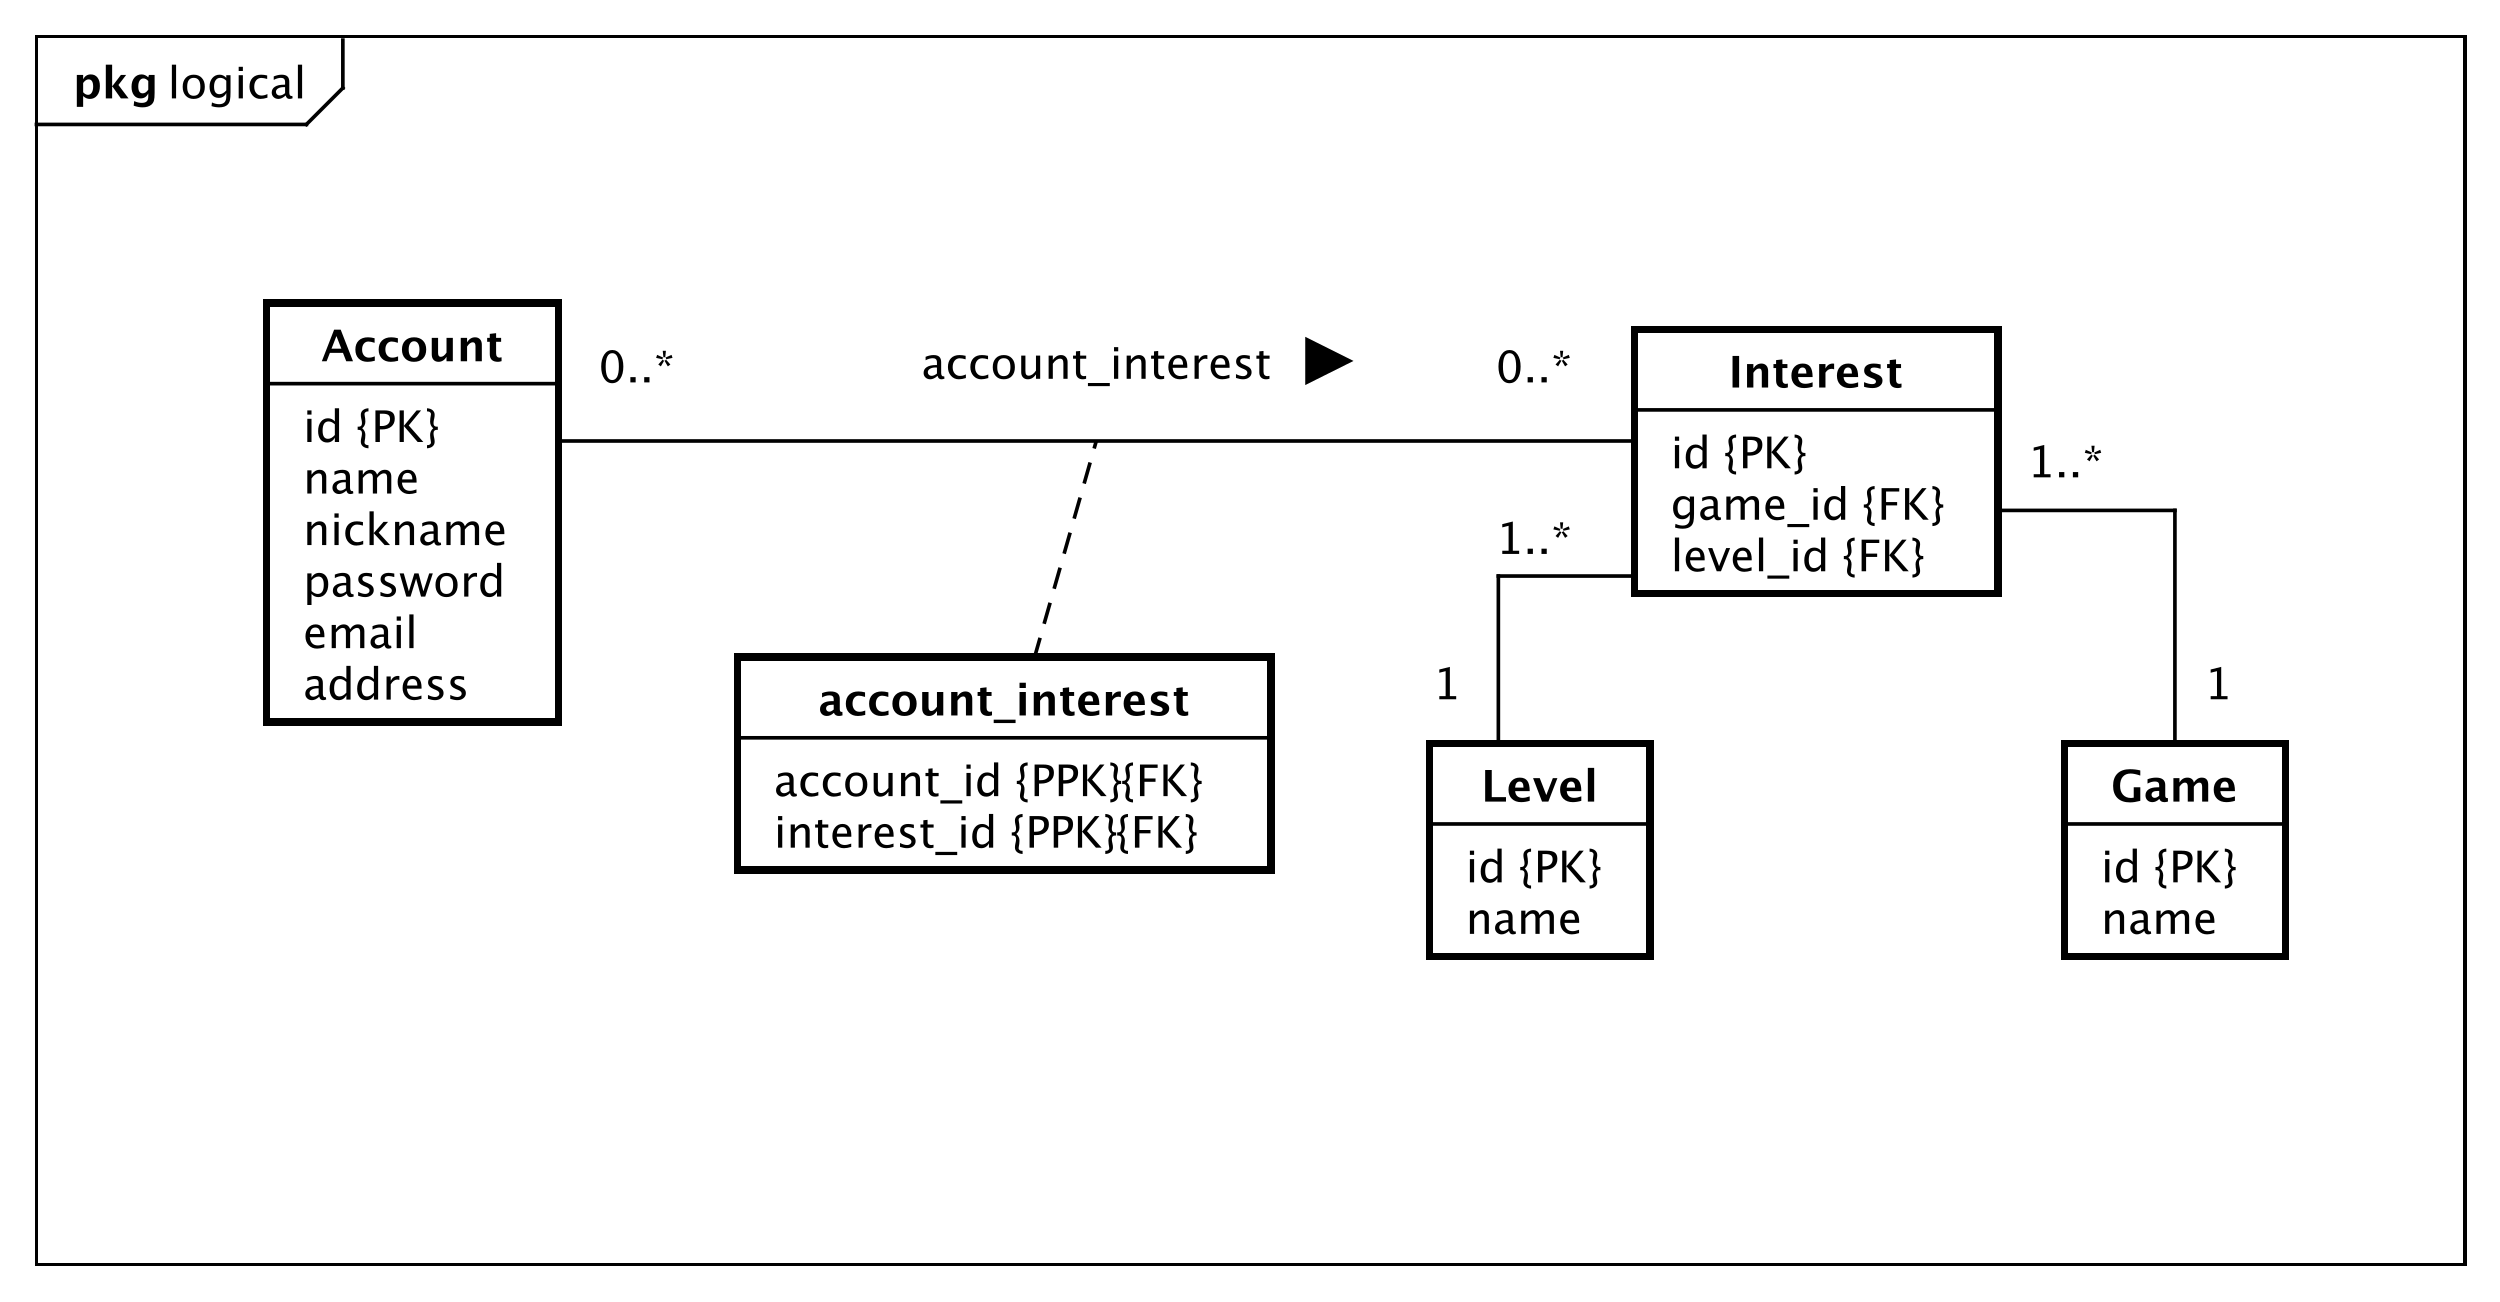 <?xml version="1.0" encoding="UTF-8"?>
<!DOCTYPE svg PUBLIC '-//W3C//DTD SVG 1.0//EN'
          'http://www.w3.org/TR/2001/REC-SVG-20010904/DTD/svg10.dtd'>
<svg xmlns:xlink="http://www.w3.org/1999/xlink" style="fill-opacity:1; color-rendering:auto; color-interpolation:auto; text-rendering:auto; stroke:black; stroke-linecap:square; stroke-miterlimit:10; shape-rendering:auto; stroke-opacity:1; fill:black; stroke-dasharray:none; font-weight:normal; stroke-width:1; font-family:'Dialog'; font-style:normal; stroke-linejoin:miter; font-size:12px; stroke-dashoffset:0; image-rendering:auto;" width="914" height="476" xmlns="http://www.w3.org/2000/svg"
><rect width="100%" height="100%" fill="#808080" stroke="none"/><!--Generated by the Batik Graphics2D SVG Generator--><defs id="genericDefs"
  /><g
  ><defs id="defs1"
    ><clipPath clipPathUnits="userSpaceOnUse" id="clipPath1"
      ><path d="M0 0 L914 0 L914 476 L0 476 L0 0 Z"
      /></clipPath
      ><clipPath clipPathUnits="userSpaceOnUse" id="clipPath2"
      ><path d="M61 42 L746.5 42 L746.5 399 L61 399 L61 42 Z"
      /></clipPath
      ><clipPath clipPathUnits="userSpaceOnUse" id="clipPath3"
      ><path d="M-46 -27 L639.5 -27 L639.5 330 L-46 330 L-46 -27 Z"
      /></clipPath
      ><clipPath clipPathUnits="userSpaceOnUse" id="clipPath4"
      ><path d="M-20 -27 L665.5 -27 L665.5 330 L-20 330 L-20 -27 Z"
      /></clipPath
      ><clipPath clipPathUnits="userSpaceOnUse" id="clipPath5"
      ><path d="M-83.144 -191.898 L602.356 -191.898 L602.356 165.102 L-83.144 165.102 L-83.144 -191.898 Z"
      /></clipPath
      ><clipPath clipPathUnits="userSpaceOnUse" id="clipPath6"
      ><path d="M-83.144 -177.766 L602.356 -177.766 L602.356 179.234 L-83.144 179.234 L-83.144 -177.766 Z"
      /></clipPath
      ><clipPath clipPathUnits="userSpaceOnUse" id="clipPath7"
      ><path d="M-83.144 -163.633 L602.356 -163.633 L602.356 193.367 L-83.144 193.367 L-83.144 -163.633 Z"
      /></clipPath
      ><clipPath clipPathUnits="userSpaceOnUse" id="clipPath8"
      ><path d="M-83.144 -149.5 L602.356 -149.5 L602.356 207.5 L-83.144 207.5 L-83.144 -149.5 Z"
      /></clipPath
      ><clipPath clipPathUnits="userSpaceOnUse" id="clipPath9"
      ><path d="M-83.144 -135.367 L602.356 -135.367 L602.356 221.633 L-83.144 221.633 L-83.144 -135.367 Z"
      /></clipPath
      ><clipPath clipPathUnits="userSpaceOnUse" id="clipPath10"
      ><path d="M-83.144 -121.234 L602.356 -121.234 L602.356 235.766 L-83.144 235.766 L-83.144 -121.234 Z"
      /></clipPath
      ><clipPath clipPathUnits="userSpaceOnUse" id="clipPath11"
      ><path d="M-88.144 -99.102 L597.356 -99.102 L597.356 257.898 L-88.144 257.898 L-88.144 -99.102 Z"
      /></clipPath
      ><clipPath clipPathUnits="userSpaceOnUse" id="clipPath12"
      ><path d="M-458.236 -156.699 L227.264 -156.699 L227.264 200.301 L-458.236 200.301 L-458.236 -156.699 Z"
      /></clipPath
      ><clipPath clipPathUnits="userSpaceOnUse" id="clipPath13"
      ><path d="M-458.236 -142.566 L227.264 -142.566 L227.264 214.434 L-458.236 214.434 L-458.236 -142.566 Z"
      /></clipPath
      ><clipPath clipPathUnits="userSpaceOnUse" id="clipPath14"
      ><path d="M-458.236 -128.434 L227.264 -128.434 L227.264 228.566 L-458.236 228.566 L-458.236 -128.434 Z"
      /></clipPath
      ><clipPath clipPathUnits="userSpaceOnUse" id="clipPath15"
      ><path d="M-474.112 -106.301 L211.388 -106.301 L211.388 250.699 L-474.112 250.699 L-474.112 -106.301 Z"
      /></clipPath
      ><clipPath clipPathUnits="userSpaceOnUse" id="clipPath16"
      ><path d="M-576.234 -256.133 L109.266 -256.133 L109.266 100.867 L-576.234 100.867 L-576.234 -256.133 Z"
      /></clipPath
      ><clipPath clipPathUnits="userSpaceOnUse" id="clipPath17"
      ><path d="M-576.234 -242 L109.266 -242 L109.266 115 L-576.234 115 L-576.234 -242 Z"
      /></clipPath
      ><clipPath clipPathUnits="userSpaceOnUse" id="clipPath18"
      ><path d="M-579.025 -219.867 L106.475 -219.867 L106.475 137.133 L-579.025 137.133 L-579.025 -219.867 Z"
      /></clipPath
      ><clipPath clipPathUnits="userSpaceOnUse" id="clipPath19"
      ><path d="M-410.236 -104.895 L275.264 -104.895 L275.264 252.105 L-410.236 252.105 L-410.236 -104.895 Z"
      /></clipPath
      ><clipPath clipPathUnits="userSpaceOnUse" id="clipPath20"
      ><path d="M-164.144 -104.895 L521.356 -104.895 L521.356 252.105 L-164.144 252.105 L-164.144 -104.895 Z"
      /></clipPath
      ><clipPath clipPathUnits="userSpaceOnUse" id="clipPath21"
      ><path d="M-252.726 -103.895 L432.774 -103.895 L432.774 253.105 L-252.726 253.105 L-252.726 -103.895 Z"
      /></clipPath
      ><clipPath clipPathUnits="userSpaceOnUse" id="clipPath22"
      ><path d="M-212.256 -232.5 L473.244 -232.5 L473.244 124.5 L-212.256 124.5 L-212.256 -232.5 Z"
      /></clipPath
      ><clipPath clipPathUnits="userSpaceOnUse" id="clipPath23"
      ><path d="M-212.256 -218.367 L473.244 -218.367 L473.244 138.633 L-212.256 138.633 L-212.256 -218.367 Z"
      /></clipPath
      ><clipPath clipPathUnits="userSpaceOnUse" id="clipPath24"
      ><path d="M-224.438 -196.234 L461.062 -196.234 L461.062 160.766 L-224.438 160.766 L-224.438 -196.234 Z"
      /></clipPath
      ><clipPath clipPathUnits="userSpaceOnUse" id="clipPath25"
      ><path d="M-402.005 -256.133 L283.495 -256.133 L283.495 100.867 L-402.005 100.867 L-402.005 -256.133 Z"
      /></clipPath
      ><clipPath clipPathUnits="userSpaceOnUse" id="clipPath26"
      ><path d="M-402.005 -242 L283.495 -242 L283.495 115 L-402.005 115 L-402.005 -242 Z"
      /></clipPath
      ><clipPath clipPathUnits="userSpaceOnUse" id="clipPath27"
      ><path d="M-406.265 -219.867 L279.235 -219.867 L279.235 137.133 L-406.265 137.133 L-406.265 -219.867 Z"
      /></clipPath
      ><clipPath clipPathUnits="userSpaceOnUse" id="clipPath28"
      ><path d="M-604.525 -191.801 L80.975 -191.801 L80.975 165.199 L-604.525 165.199 L-604.525 -191.801 Z"
      /></clipPath
      ><clipPath clipPathUnits="userSpaceOnUse" id="clipPath29"
      ><path d="M-555.988 -130.934 L129.512 -130.934 L129.512 226.066 L-555.988 226.066 L-555.988 -130.934 Z"
      /></clipPath
      ><clipPath clipPathUnits="userSpaceOnUse" id="clipPath30"
      ><path d="M-392.969 -191.801 L292.531 -191.801 L292.531 165.199 L-392.969 165.199 L-392.969 -191.801 Z"
      /></clipPath
      ><clipPath clipPathUnits="userSpaceOnUse" id="clipPath31"
      ><path d="M-410.236 -151.934 L275.264 -151.934 L275.264 205.066 L-410.236 205.066 L-410.236 -151.934 Z"
      /></clipPath
    ></defs
    ><g style="fill:white; stroke:white;"
    ><rect x="0" y="0" width="914" style="clip-path:url(#clipPath1); stroke:none;" height="476"
    /></g
    ><g style="text-rendering:geometricPrecision; shape-rendering:crispEdges;" transform="scale(1.333,1.333) translate(-61,-42)"
    ><rect x="71" y="52" width="666.018" style="fill:none; clip-path:url(#clipPath2);" height="336.854"
      /><line x1="155.033" x2="155.033" y1="53" style="clip-path:url(#clipPath2); fill:none; text-rendering:optimizeLegibility; shape-rendering:auto;" y2="66.133"
      /><line x1="155.033" x2="145.033" y1="66.133" style="clip-path:url(#clipPath2); fill:none; text-rendering:optimizeLegibility; shape-rendering:auto;" y2="76.133"
      /><line x1="145.033" x2="71" y1="76.133" style="clip-path:url(#clipPath2); fill:none; text-rendering:optimizeLegibility; shape-rendering:auto;" y2="76.133"
    /></g
    ><g style="font-family:sans-serif; text-rendering:optimizeLegibility;" transform="matrix(1.333,0,0,1.333,-81.333,-56) translate(107,69)"
    ><path d="M1.154 0 L1.154 -9.252 L2.309 -9.252 L2.309 0 ZM7.113 0.146 Q5.748 0.146 4.934 -0.759 Q4.119 -1.664 4.119 -3.182 Q4.119 -4.717 4.936 -5.61 Q5.754 -6.504 7.154 -6.504 Q8.555 -6.504 9.372 -5.61 Q10.19 -4.717 10.19 -3.193 Q10.19 -1.635 9.369 -0.744 Q8.549 0.146 7.113 0.146 ZM7.131 -0.721 Q8.965 -0.721 8.965 -3.193 Q8.965 -5.637 7.154 -5.637 Q5.35 -5.637 5.35 -3.182 Q5.35 -0.721 7.131 -0.721 ZM12.018 2.115 L12.152 1.113 Q13.154 1.588 14.127 1.588 Q16.078 1.588 16.078 -0.48 L16.078 -1.482 Q15.44 -0.146 13.98 -0.146 Q12.838 -0.146 12.164 -0.979 Q11.49 -1.81 11.49 -3.223 Q11.49 -4.676 12.258 -5.59 Q13.025 -6.504 14.244 -6.504 Q15.31 -6.504 16.078 -5.637 L16.078 -6.363 L17.238 -6.363 L17.238 -1.734 Q17.238 -0.24 17.083 0.477 Q16.928 1.195 16.5 1.652 Q15.744 2.455 14.15 2.455 Q13.037 2.455 12.018 2.115 ZM16.078 -2.203 L16.078 -4.846 Q15.316 -5.637 14.42 -5.637 Q13.623 -5.637 13.172 -4.998 Q12.721 -4.359 12.721 -3.246 Q12.721 -1.154 14.191 -1.154 Q15.193 -1.154 16.078 -2.203 ZM19.477 0 L19.477 -6.363 L20.631 -6.363 L20.631 0 ZM19.477 -7.518 L19.477 -8.672 L20.631 -8.672 L20.631 -7.518 ZM25.43 0.146 Q24.141 0.146 23.291 -0.809 Q22.441 -1.764 22.441 -3.217 Q22.441 -4.769 23.282 -5.637 Q24.123 -6.504 25.629 -6.504 Q26.373 -6.504 27.293 -6.299 L27.293 -5.332 Q26.314 -5.619 25.699 -5.619 Q24.814 -5.619 24.278 -4.954 Q23.742 -4.289 23.742 -3.182 Q23.742 -2.109 24.293 -1.447 Q24.844 -0.785 25.734 -0.785 Q26.525 -0.785 27.363 -1.19 L27.363 -0.193 Q26.244 0.146 25.43 0.146 ZM32.373 -0.809 Q31.336 0.146 30.375 0.146 Q29.584 0.146 29.062 -0.349 Q28.541 -0.844 28.541 -1.6 Q28.541 -2.643 29.417 -3.202 Q30.293 -3.762 31.928 -3.762 L32.203 -3.762 L32.203 -4.529 Q32.203 -5.637 31.066 -5.637 Q30.152 -5.637 29.092 -5.074 L29.092 -6.029 Q30.258 -6.504 31.277 -6.504 Q32.344 -6.504 32.851 -6.023 Q33.357 -5.543 33.357 -4.529 L33.357 -1.647 Q33.357 -0.656 33.967 -0.656 Q34.043 -0.656 34.19 -0.68 L34.272 -0.041 Q33.879 0.146 33.404 0.146 Q32.596 0.146 32.373 -0.809 ZM32.203 -1.435 L32.203 -3.082 L31.816 -3.094 Q30.867 -3.094 30.281 -2.733 Q29.695 -2.373 29.695 -1.787 Q29.695 -1.371 29.988 -1.084 Q30.281 -0.797 30.703 -0.797 Q31.424 -0.797 32.203 -1.435 ZM35.719 0 L35.719 -9.252 L36.873 -9.252 L36.873 0 Z" style="stroke:none; clip-path:url(#clipPath3);"
    /></g
    ><g style="text-rendering:optimizeLegibility; font-weight:bold; font-family:sans-serif;" transform="matrix(1.333,0,0,1.333,-81.333,-56) translate(81,69)"
    ><path d="M1.084 2.314 L1.084 -6.434 L2.818 -6.434 L2.818 -5.221 Q3.486 -6.58 4.922 -6.58 Q6.082 -6.58 6.747 -5.731 Q7.412 -4.881 7.412 -3.393 Q7.412 -1.775 6.662 -0.815 Q5.912 0.146 4.652 0.146 Q3.639 0.146 2.818 -0.65 L2.818 2.314 ZM2.818 -1.682 Q3.451 -0.979 4.166 -0.979 Q4.805 -0.979 5.186 -1.597 Q5.566 -2.215 5.566 -3.246 Q5.566 -5.221 4.295 -5.221 Q3.527 -5.221 2.818 -4.231 ZM9.035 0 L9.035 -9.252 L10.77 -9.252 L10.77 -3.434 L10.881 -3.434 L13.172 -6.434 L14.613 -6.434 L12.498 -3.68 L15.275 0 L13.166 0 L10.881 -3.217 L10.77 -3.217 L10.77 0 ZM16.676 1.998 L16.816 0.738 Q17.889 1.23 18.861 1.23 Q19.822 1.23 20.25 0.82 Q20.678 0.41 20.678 -0.51 L20.678 -1.389 Q20.045 0 18.586 0 Q17.438 0 16.764 -0.858 Q16.09 -1.717 16.09 -3.182 Q16.09 -4.723 16.846 -5.651 Q17.602 -6.58 18.855 -6.58 Q19.84 -6.58 20.678 -5.783 L20.859 -6.434 L22.418 -6.434 L22.418 -1.523 Q22.418 -0.053 22.239 0.598 Q22.061 1.248 21.545 1.705 Q20.678 2.455 19.102 2.455 Q17.982 2.455 16.676 1.998 ZM20.678 -2.397 L20.678 -4.769 Q20.051 -5.479 19.365 -5.479 Q18.709 -5.479 18.322 -4.881 Q17.936 -4.283 17.936 -3.275 Q17.936 -1.389 19.148 -1.389 Q19.986 -1.389 20.678 -2.397 Z" style="stroke:none; clip-path:url(#clipPath4);"
    /></g
    ><g transform="matrix(1.333,0,0,1.333,-81.333,-56)" style="fill:white; text-rendering:geometricPrecision; font-family:sans-serif; shape-rendering:crispEdges; stroke:white; font-weight:bold; stroke-width:2;"
    ><rect x="134.144" y="125.102" width="80" style="clip-path:url(#clipPath2); stroke:none;" height="114.93"
      /><rect x="134.144" y="125.102" width="80" style="clip-path:url(#clipPath2); fill:none; stroke:black;" height="114.93"
    /></g
    ><g style="text-rendering:optimizeLegibility; stroke-width:2; font-family:sans-serif;" transform="matrix(1.333,0,0,1.333,-81.333,-56) translate(144.144,233.898)"
    ><path d="M4.436 -0.809 Q3.398 0.146 2.438 0.146 Q1.647 0.146 1.125 -0.349 Q0.604 -0.844 0.604 -1.6 Q0.604 -2.643 1.48 -3.202 Q2.356 -3.762 3.99 -3.762 L4.266 -3.762 L4.266 -4.529 Q4.266 -5.637 3.129 -5.637 Q2.215 -5.637 1.154 -5.074 L1.154 -6.029 Q2.32 -6.504 3.34 -6.504 Q4.406 -6.504 4.913 -6.023 Q5.42 -5.543 5.42 -4.529 L5.42 -1.647 Q5.42 -0.656 6.029 -0.656 Q6.106 -0.656 6.252 -0.68 L6.334 -0.041 Q5.941 0.146 5.467 0.146 Q4.658 0.146 4.436 -0.809 ZM4.266 -1.435 L4.266 -3.082 L3.879 -3.094 Q2.93 -3.094 2.344 -2.733 Q1.758 -2.373 1.758 -1.787 Q1.758 -1.371 2.051 -1.084 Q2.344 -0.797 2.766 -0.797 Q3.486 -0.797 4.266 -1.435 ZM11.865 0 L11.865 -1.195 Q11.162 0.146 9.744 0.146 Q8.596 0.146 7.936 -0.691 Q7.277 -1.529 7.277 -2.982 Q7.277 -4.57 8.024 -5.537 Q8.771 -6.504 9.99 -6.504 Q11.121 -6.504 11.865 -5.637 L11.865 -9.252 L13.025 -9.252 L13.025 0 ZM11.865 -4.846 Q10.969 -5.637 10.166 -5.637 Q8.508 -5.637 8.508 -3.1 Q8.508 -0.867 9.984 -0.867 Q10.945 -0.867 11.865 -1.916 ZM19.418 0 L19.418 -1.195 Q18.715 0.146 17.297 0.146 Q16.148 0.146 15.489 -0.691 Q14.83 -1.529 14.83 -2.982 Q14.83 -4.57 15.577 -5.537 Q16.324 -6.504 17.543 -6.504 Q18.674 -6.504 19.418 -5.637 L19.418 -9.252 L20.578 -9.252 L20.578 0 ZM19.418 -4.846 Q18.521 -5.637 17.719 -5.637 Q16.061 -5.637 16.061 -3.1 Q16.061 -0.867 17.537 -0.867 Q18.498 -0.867 19.418 -1.916 ZM22.887 0 L22.887 -6.363 L24.041 -6.363 L24.041 -5.168 Q24.727 -6.504 26.033 -6.504 Q26.209 -6.504 26.402 -6.475 L26.402 -5.396 Q26.104 -5.496 25.875 -5.496 Q24.779 -5.496 24.041 -4.195 L24.041 0 ZM32.461 -0.205 Q31.301 0.146 30.475 0.146 Q29.068 0.146 28.181 -0.788 Q27.293 -1.723 27.293 -3.211 Q27.293 -4.658 28.075 -5.584 Q28.857 -6.51 30.076 -6.51 Q31.23 -6.51 31.86 -5.689 Q32.49 -4.869 32.49 -3.357 L32.484 -3 L28.471 -3 Q28.723 -0.732 30.691 -0.732 Q31.412 -0.732 32.461 -1.119 ZM28.523 -3.867 L31.33 -3.867 Q31.33 -5.643 30.006 -5.643 Q28.676 -5.643 28.523 -3.867 ZM36.17 0.146 Q35.379 0.146 34.248 -0.223 L34.248 -1.283 Q35.379 -0.721 36.217 -0.721 Q36.715 -0.721 37.043 -0.99 Q37.371 -1.26 37.371 -1.664 Q37.371 -2.256 36.451 -2.643 L35.777 -2.93 Q34.283 -3.551 34.283 -4.717 Q34.283 -5.549 34.872 -6.026 Q35.461 -6.504 36.486 -6.504 Q37.02 -6.504 37.805 -6.357 L38.045 -6.311 L38.045 -5.35 Q37.078 -5.637 36.51 -5.637 Q35.397 -5.637 35.397 -4.828 Q35.397 -4.307 36.24 -3.949 L36.797 -3.715 Q37.74 -3.316 38.133 -2.874 Q38.525 -2.432 38.525 -1.77 Q38.525 -0.932 37.863 -0.393 Q37.201 0.146 36.17 0.146 ZM42.287 0.146 Q41.496 0.146 40.365 -0.223 L40.365 -1.283 Q41.496 -0.721 42.334 -0.721 Q42.832 -0.721 43.16 -0.99 Q43.488 -1.26 43.488 -1.664 Q43.488 -2.256 42.568 -2.643 L41.895 -2.93 Q40.4 -3.551 40.4 -4.717 Q40.4 -5.549 40.989 -6.026 Q41.578 -6.504 42.603 -6.504 Q43.137 -6.504 43.922 -6.357 L44.162 -6.311 L44.162 -5.35 Q43.195 -5.637 42.627 -5.637 Q41.514 -5.637 41.514 -4.828 Q41.514 -4.307 42.357 -3.949 L42.914 -3.715 Q43.857 -3.316 44.25 -2.874 Q44.643 -2.432 44.643 -1.77 Q44.643 -0.932 43.98 -0.393 Q43.318 0.146 42.287 0.146 Z" style="stroke:none; clip-path:url(#clipPath5);"
    /></g
    ><g style="text-rendering:optimizeLegibility; stroke-width:2; font-family:sans-serif;" transform="matrix(1.333,0,0,1.333,-81.333,-56) translate(144.144,219.766)"
    ><path d="M5.818 -0.205 Q4.658 0.146 3.832 0.146 Q2.426 0.146 1.538 -0.788 Q0.65 -1.723 0.65 -3.211 Q0.65 -4.658 1.433 -5.584 Q2.215 -6.51 3.434 -6.51 Q4.588 -6.51 5.218 -5.689 Q5.848 -4.869 5.848 -3.357 L5.842 -3 L1.828 -3 Q2.08 -0.732 4.049 -0.732 Q4.769 -0.732 5.818 -1.119 ZM1.881 -3.867 L4.688 -3.867 Q4.688 -5.643 3.363 -5.643 Q2.033 -5.643 1.881 -3.867 ZM7.84 0 L7.84 -6.363 L8.994 -6.363 L8.994 -5.168 Q9.838 -6.504 11.162 -6.504 Q12.44 -6.504 12.902 -5.168 Q13.723 -6.51 15.035 -6.51 Q15.879 -6.51 16.342 -6.015 Q16.805 -5.519 16.805 -4.629 L16.805 0 L15.645 0 L15.645 -4.447 Q15.645 -5.537 14.783 -5.537 Q13.887 -5.537 12.902 -4.266 L12.902 0 L11.742 0 L11.742 -4.447 Q11.742 -5.543 10.863 -5.543 Q9.99 -5.543 8.994 -4.266 L8.994 0 ZM22.324 -0.809 Q21.287 0.146 20.326 0.146 Q19.535 0.146 19.014 -0.349 Q18.492 -0.844 18.492 -1.6 Q18.492 -2.643 19.368 -3.202 Q20.244 -3.762 21.879 -3.762 L22.154 -3.762 L22.154 -4.529 Q22.154 -5.637 21.018 -5.637 Q20.104 -5.637 19.043 -5.074 L19.043 -6.029 Q20.209 -6.504 21.229 -6.504 Q22.295 -6.504 22.802 -6.023 Q23.309 -5.543 23.309 -4.529 L23.309 -1.647 Q23.309 -0.656 23.918 -0.656 Q23.994 -0.656 24.141 -0.68 L24.223 -0.041 Q23.83 0.146 23.355 0.146 Q22.547 0.146 22.324 -0.809 ZM22.154 -1.435 L22.154 -3.082 L21.768 -3.094 Q20.818 -3.094 20.232 -2.733 Q19.646 -2.373 19.646 -1.787 Q19.646 -1.371 19.939 -1.084 Q20.232 -0.797 20.654 -0.797 Q21.375 -0.797 22.154 -1.435 ZM25.67 0 L25.67 -6.363 L26.824 -6.363 L26.824 0 ZM25.67 -7.518 L25.67 -8.672 L26.824 -8.672 L26.824 -7.518 ZM29.139 0 L29.139 -9.252 L30.293 -9.252 L30.293 0 Z" style="stroke:none; clip-path:url(#clipPath6);"
    /></g
    ><g style="text-rendering:optimizeLegibility; stroke-width:2; font-family:sans-serif;" transform="matrix(1.333,0,0,1.333,-81.333,-56) translate(144.144,205.633)"
    ><path d="M1.154 2.314 L1.154 -6.363 L2.309 -6.363 L2.309 -5.168 Q3.018 -6.504 4.436 -6.504 Q5.584 -6.504 6.243 -5.666 Q6.902 -4.828 6.902 -3.375 Q6.902 -1.793 6.155 -0.823 Q5.408 0.146 4.189 0.146 Q3.059 0.146 2.309 -0.721 L2.309 2.314 ZM2.309 -1.518 Q3.199 -0.721 4.008 -0.721 Q5.672 -0.721 5.672 -3.258 Q5.672 -5.496 4.195 -5.496 Q3.228 -5.496 2.309 -4.447 ZM11.988 -0.809 Q10.951 0.146 9.99 0.146 Q9.199 0.146 8.678 -0.349 Q8.156 -0.844 8.156 -1.6 Q8.156 -2.643 9.032 -3.202 Q9.908 -3.762 11.543 -3.762 L11.818 -3.762 L11.818 -4.529 Q11.818 -5.637 10.682 -5.637 Q9.768 -5.637 8.707 -5.074 L8.707 -6.029 Q9.873 -6.504 10.893 -6.504 Q11.959 -6.504 12.466 -6.023 Q12.973 -5.543 12.973 -4.529 L12.973 -1.647 Q12.973 -0.656 13.582 -0.656 Q13.658 -0.656 13.805 -0.68 L13.887 -0.041 Q13.494 0.146 13.02 0.146 Q12.211 0.146 11.988 -0.809 ZM11.818 -1.435 L11.818 -3.082 L11.432 -3.094 Q10.482 -3.094 9.896 -2.733 Q9.31 -2.373 9.31 -1.787 Q9.31 -1.371 9.604 -1.084 Q9.896 -0.797 10.318 -0.797 Q11.039 -0.797 11.818 -1.435 ZM17.021 0.146 Q16.23 0.146 15.1 -0.223 L15.1 -1.283 Q16.23 -0.721 17.068 -0.721 Q17.566 -0.721 17.895 -0.99 Q18.223 -1.26 18.223 -1.664 Q18.223 -2.256 17.303 -2.643 L16.629 -2.93 Q15.135 -3.551 15.135 -4.717 Q15.135 -5.549 15.724 -6.026 Q16.312 -6.504 17.338 -6.504 Q17.871 -6.504 18.656 -6.357 L18.896 -6.311 L18.896 -5.35 Q17.93 -5.637 17.361 -5.637 Q16.248 -5.637 16.248 -4.828 Q16.248 -4.307 17.092 -3.949 L17.648 -3.715 Q18.592 -3.316 18.984 -2.874 Q19.377 -2.432 19.377 -1.77 Q19.377 -0.932 18.715 -0.393 Q18.053 0.146 17.021 0.146 ZM23.139 0.146 Q22.348 0.146 21.217 -0.223 L21.217 -1.283 Q22.348 -0.721 23.186 -0.721 Q23.684 -0.721 24.012 -0.99 Q24.34 -1.26 24.34 -1.664 Q24.34 -2.256 23.42 -2.643 L22.746 -2.93 Q21.252 -3.551 21.252 -4.717 Q21.252 -5.549 21.841 -6.026 Q22.43 -6.504 23.455 -6.504 Q23.988 -6.504 24.773 -6.357 L25.014 -6.311 L25.014 -5.35 Q24.047 -5.637 23.479 -5.637 Q22.365 -5.637 22.365 -4.828 Q22.365 -4.307 23.209 -3.949 L23.766 -3.715 Q24.709 -3.316 25.102 -2.874 Q25.494 -2.432 25.494 -1.77 Q25.494 -0.932 24.832 -0.393 Q24.17 0.146 23.139 0.146 ZM28.307 0 L26.484 -6.363 L27.615 -6.363 L29.01 -1.435 L30.516 -6.363 L31.67 -6.363 L32.988 -1.435 L34.588 -6.363 L35.578 -6.363 L33.504 0 L32.344 0 L30.996 -4.928 L29.473 0 ZM39.305 0.146 Q37.94 0.146 37.125 -0.759 Q36.31 -1.664 36.31 -3.182 Q36.31 -4.717 37.128 -5.61 Q37.945 -6.504 39.346 -6.504 Q40.746 -6.504 41.563 -5.61 Q42.381 -4.717 42.381 -3.193 Q42.381 -1.635 41.56 -0.744 Q40.74 0.146 39.305 0.146 ZM39.322 -0.721 Q41.156 -0.721 41.156 -3.193 Q41.156 -5.637 39.346 -5.637 Q37.541 -5.637 37.541 -3.182 Q37.541 -0.721 39.322 -0.721 ZM44.185 0 L44.185 -6.363 L45.34 -6.363 L45.34 -5.168 Q46.025 -6.504 47.332 -6.504 Q47.508 -6.504 47.701 -6.475 L47.701 -5.396 Q47.402 -5.496 47.174 -5.496 Q46.078 -5.496 45.34 -4.195 L45.34 0 ZM53.18 0 L53.18 -1.195 Q52.477 0.146 51.059 0.146 Q49.91 0.146 49.251 -0.691 Q48.592 -1.529 48.592 -2.982 Q48.592 -4.57 49.339 -5.537 Q50.086 -6.504 51.305 -6.504 Q52.435 -6.504 53.18 -5.637 L53.18 -9.252 L54.34 -9.252 L54.34 0 ZM53.18 -4.846 Q52.283 -5.637 51.48 -5.637 Q49.822 -5.637 49.822 -3.1 Q49.822 -0.867 51.299 -0.867 Q52.26 -0.867 53.18 -1.916 Z" style="stroke:none; clip-path:url(#clipPath7);"
    /></g
    ><g style="text-rendering:optimizeLegibility; stroke-width:2; font-family:sans-serif;" transform="matrix(1.333,0,0,1.333,-81.333,-56) translate(144.144,191.5)"
    ><path d="M1.154 0 L1.154 -6.363 L2.309 -6.363 L2.309 -5.168 Q3.223 -6.504 4.547 -6.504 Q5.373 -6.504 5.865 -5.979 Q6.357 -5.455 6.357 -4.57 L6.357 0 L5.203 0 L5.203 -4.195 Q5.203 -4.904 4.995 -5.206 Q4.787 -5.508 4.307 -5.508 Q3.246 -5.508 2.309 -4.119 L2.309 0 ZM8.602 0 L8.602 -6.363 L9.756 -6.363 L9.756 0 ZM8.602 -7.518 L8.602 -8.672 L9.756 -8.672 L9.756 -7.518 ZM14.555 0.146 Q13.266 0.146 12.416 -0.809 Q11.566 -1.764 11.566 -3.217 Q11.566 -4.769 12.407 -5.637 Q13.248 -6.504 14.754 -6.504 Q15.498 -6.504 16.418 -6.299 L16.418 -5.332 Q15.44 -5.619 14.824 -5.619 Q13.94 -5.619 13.403 -4.954 Q12.867 -4.289 12.867 -3.182 Q12.867 -2.109 13.418 -1.447 Q13.969 -0.785 14.859 -0.785 Q15.65 -0.785 16.488 -1.19 L16.488 -0.193 Q15.369 0.146 14.555 0.146 ZM18.217 0 L18.217 -9.252 L19.371 -9.252 L19.371 -3.275 L22.066 -6.363 L23.309 -6.363 L20.736 -3.393 L23.842 0 L22.365 0 L19.371 -3.264 L19.371 0 ZM25.23 0 L25.23 -6.363 L26.385 -6.363 L26.385 -5.168 Q27.299 -6.504 28.623 -6.504 Q29.449 -6.504 29.941 -5.979 Q30.434 -5.455 30.434 -4.57 L30.434 0 L29.279 0 L29.279 -4.195 Q29.279 -4.904 29.071 -5.206 Q28.863 -5.508 28.383 -5.508 Q27.322 -5.508 26.385 -4.119 L26.385 0 ZM35.959 -0.809 Q34.922 0.146 33.961 0.146 Q33.17 0.146 32.648 -0.349 Q32.127 -0.844 32.127 -1.6 Q32.127 -2.643 33.003 -3.202 Q33.879 -3.762 35.514 -3.762 L35.789 -3.762 L35.789 -4.529 Q35.789 -5.637 34.652 -5.637 Q33.738 -5.637 32.678 -5.074 L32.678 -6.029 Q33.844 -6.504 34.863 -6.504 Q35.93 -6.504 36.437 -6.023 Q36.943 -5.543 36.943 -4.529 L36.943 -1.647 Q36.943 -0.656 37.553 -0.656 Q37.629 -0.656 37.775 -0.68 L37.857 -0.041 Q37.465 0.146 36.99 0.146 Q36.182 0.146 35.959 -0.809 ZM35.789 -1.435 L35.789 -3.082 L35.402 -3.094 Q34.453 -3.094 33.867 -2.733 Q33.281 -2.373 33.281 -1.787 Q33.281 -1.371 33.574 -1.084 Q33.867 -0.797 34.289 -0.797 Q35.01 -0.797 35.789 -1.435 ZM39.305 0 L39.305 -6.363 L40.459 -6.363 L40.459 -5.168 Q41.303 -6.504 42.627 -6.504 Q43.904 -6.504 44.367 -5.168 Q45.188 -6.51 46.5 -6.51 Q47.344 -6.51 47.807 -6.015 Q48.27 -5.519 48.27 -4.629 L48.27 0 L47.109 0 L47.109 -4.447 Q47.109 -5.537 46.248 -5.537 Q45.352 -5.537 44.367 -4.266 L44.367 0 L43.207 0 L43.207 -4.447 Q43.207 -5.543 42.328 -5.543 Q41.455 -5.543 40.459 -4.266 L40.459 0 ZM55.172 -0.205 Q54.012 0.146 53.185 0.146 Q51.779 0.146 50.892 -0.788 Q50.004 -1.723 50.004 -3.211 Q50.004 -4.658 50.786 -5.584 Q51.568 -6.51 52.787 -6.51 Q53.941 -6.51 54.571 -5.689 Q55.201 -4.869 55.201 -3.357 L55.195 -3 L51.182 -3 Q51.434 -0.732 53.402 -0.732 Q54.123 -0.732 55.172 -1.119 ZM51.234 -3.867 L54.041 -3.867 Q54.041 -5.643 52.717 -5.643 Q51.387 -5.643 51.234 -3.867 Z" style="stroke:none; clip-path:url(#clipPath8);"
    /></g
    ><g style="text-rendering:optimizeLegibility; stroke-width:2; font-family:sans-serif;" transform="matrix(1.333,0,0,1.333,-81.333,-56) translate(144.144,177.367)"
    ><path d="M1.154 0 L1.154 -6.363 L2.309 -6.363 L2.309 -5.168 Q3.223 -6.504 4.547 -6.504 Q5.373 -6.504 5.865 -5.979 Q6.357 -5.455 6.357 -4.57 L6.357 0 L5.203 0 L5.203 -4.195 Q5.203 -4.904 4.995 -5.206 Q4.787 -5.508 4.307 -5.508 Q3.246 -5.508 2.309 -4.119 L2.309 0 ZM11.883 -0.809 Q10.846 0.146 9.885 0.146 Q9.094 0.146 8.572 -0.349 Q8.051 -0.844 8.051 -1.6 Q8.051 -2.643 8.927 -3.202 Q9.803 -3.762 11.438 -3.762 L11.713 -3.762 L11.713 -4.529 Q11.713 -5.637 10.576 -5.637 Q9.662 -5.637 8.602 -5.074 L8.602 -6.029 Q9.768 -6.504 10.787 -6.504 Q11.854 -6.504 12.36 -6.023 Q12.867 -5.543 12.867 -4.529 L12.867 -1.647 Q12.867 -0.656 13.477 -0.656 Q13.553 -0.656 13.699 -0.68 L13.781 -0.041 Q13.389 0.146 12.914 0.146 Q12.105 0.146 11.883 -0.809 ZM11.713 -1.435 L11.713 -3.082 L11.326 -3.094 Q10.377 -3.094 9.791 -2.733 Q9.205 -2.373 9.205 -1.787 Q9.205 -1.371 9.498 -1.084 Q9.791 -0.797 10.213 -0.797 Q10.934 -0.797 11.713 -1.435 ZM15.229 0 L15.229 -6.363 L16.383 -6.363 L16.383 -5.168 Q17.227 -6.504 18.551 -6.504 Q19.828 -6.504 20.291 -5.168 Q21.111 -6.51 22.424 -6.51 Q23.268 -6.51 23.73 -6.015 Q24.193 -5.519 24.193 -4.629 L24.193 0 L23.033 0 L23.033 -4.447 Q23.033 -5.537 22.172 -5.537 Q21.275 -5.537 20.291 -4.266 L20.291 0 L19.131 0 L19.131 -4.447 Q19.131 -5.543 18.252 -5.543 Q17.379 -5.543 16.383 -4.266 L16.383 0 ZM31.096 -0.205 Q29.936 0.146 29.109 0.146 Q27.703 0.146 26.815 -0.788 Q25.928 -1.723 25.928 -3.211 Q25.928 -4.658 26.71 -5.584 Q27.492 -6.51 28.711 -6.51 Q29.865 -6.51 30.495 -5.689 Q31.125 -4.869 31.125 -3.357 L31.119 -3 L27.105 -3 Q27.357 -0.732 29.326 -0.732 Q30.047 -0.732 31.096 -1.119 ZM27.158 -3.867 L29.965 -3.867 Q29.965 -5.643 28.641 -5.643 Q27.311 -5.643 27.158 -3.867 Z" style="stroke:none; clip-path:url(#clipPath9);"
    /></g
    ><g style="text-rendering:optimizeLegibility; stroke-width:2; font-family:sans-serif;" transform="matrix(1.333,0,0,1.333,-81.333,-56) translate(144.144,163.234)"
    ><path d="M1.154 0 L1.154 -6.363 L2.309 -6.363 L2.309 0 ZM1.154 -7.518 L1.154 -8.672 L2.309 -8.672 L2.309 -7.518 ZM8.707 0 L8.707 -1.195 Q8.004 0.146 6.586 0.146 Q5.438 0.146 4.778 -0.691 Q4.119 -1.529 4.119 -2.982 Q4.119 -4.57 4.866 -5.537 Q5.613 -6.504 6.832 -6.504 Q7.963 -6.504 8.707 -5.637 L8.707 -9.252 L9.867 -9.252 L9.867 0 ZM8.707 -4.846 Q7.811 -5.637 7.008 -5.637 Q5.35 -5.637 5.35 -3.1 Q5.35 -0.867 6.826 -0.867 Q7.787 -0.867 8.707 -1.916 ZM14.965 -4.195 L15.252 -4.195 Q16.143 -4.195 16.143 -5.139 Q16.143 -5.537 16.055 -5.959 L15.943 -6.469 Q15.832 -6.973 15.832 -7.453 Q15.832 -8.232 16.392 -8.713 Q16.951 -9.193 17.93 -9.252 L17.93 -8.385 L17.766 -8.385 Q17.367 -8.385 17.104 -8.177 Q16.84 -7.969 16.84 -7.658 Q16.84 -7.518 16.916 -7.102 L17.016 -6.504 Q17.08 -6.117 17.08 -5.584 Q17.08 -4.488 16.219 -3.762 Q17.08 -3.029 17.08 -1.928 Q17.08 -1.4 17.016 -1.014 L16.916 -0.416 Q16.84 0 16.84 0.146 Q16.84 0.451 17.106 0.659 Q17.373 0.867 17.766 0.867 L17.93 0.867 L17.93 1.734 Q16.945 1.676 16.389 1.192 Q15.832 0.709 15.832 -0.07 Q15.832 -0.551 15.943 -1.049 L16.055 -1.559 Q16.143 -1.98 16.143 -2.391 Q16.143 -3.328 15.252 -3.328 L14.965 -3.328 ZM19.84 0 L19.84 -8.672 L22.201 -8.672 Q23.771 -8.672 24.457 -8.142 Q25.143 -7.611 25.143 -6.398 Q25.143 -5.016 24.205 -4.231 Q23.268 -3.445 21.604 -3.445 L21.059 -3.445 L21.059 0 ZM21.059 -4.377 L21.557 -4.377 Q22.652 -4.377 23.25 -4.881 Q23.848 -5.385 23.848 -6.305 Q23.848 -7.084 23.379 -7.418 Q22.91 -7.752 21.814 -7.752 L21.059 -7.752 ZM26.473 0 L26.473 -8.672 L27.627 -8.672 L27.627 -4.406 L31.137 -8.672 L32.373 -8.672 L28.975 -4.535 L32.977 0 L31.418 0 L27.627 -4.394 L27.627 0 ZM36.949 -4.195 L36.662 -4.195 Q35.772 -4.195 35.772 -5.139 Q35.772 -5.537 35.859 -5.959 L35.971 -6.469 Q36.082 -6.973 36.082 -7.453 Q36.082 -8.232 35.523 -8.713 Q34.963 -9.193 33.984 -9.252 L33.984 -8.385 L34.148 -8.385 Q34.547 -8.385 34.81 -8.177 Q35.074 -7.969 35.074 -7.658 Q35.074 -7.518 34.998 -7.102 L34.898 -6.504 Q34.834 -6.117 34.834 -5.584 Q34.834 -4.488 35.695 -3.762 Q34.834 -3.029 34.834 -1.928 Q34.834 -1.4 34.898 -1.014 L34.998 -0.416 Q35.074 0 35.074 0.146 Q35.074 0.451 34.808 0.659 Q34.541 0.867 34.148 0.867 L33.984 0.867 L33.984 1.734 Q34.969 1.676 35.525 1.192 Q36.082 0.709 36.082 -0.07 Q36.082 -0.551 35.971 -1.049 L35.859 -1.559 Q35.772 -1.98 35.772 -2.391 Q35.772 -3.328 36.662 -3.328 L36.949 -3.328 Z" style="stroke:none; clip-path:url(#clipPath10);"
    /></g
    ><g style="font-family:sans-serif; text-rendering:optimizeLegibility;" transform="matrix(1.333,0,0,1.333,-81.333,-56)"
    ><line x1="134.144" x2="214.144" y1="147.234" style="fill:none; clip-path:url(#clipPath2);" y2="147.234"
    /></g
    ><g style="text-rendering:optimizeLegibility; font-weight:bold; font-family:sans-serif;" transform="matrix(1.333,0,0,1.333,-81.333,-56) translate(149.144,141.102)"
    ><path d="M0.135 0 L3.51 -8.672 L5.314 -8.672 L8.69 0 L6.838 0 L5.936 -2.314 L2.35 -2.314 L1.447 0 ZM2.795 -3.469 L5.49 -3.469 L4.143 -6.926 ZM14.666 -0.141 Q13.588 0.146 12.668 0.146 Q11.127 0.146 10.233 -0.759 Q9.34 -1.664 9.34 -3.223 Q9.34 -4.799 10.26 -5.689 Q11.18 -6.58 12.803 -6.58 Q13.588 -6.58 14.613 -6.328 L14.613 -5.074 Q13.547 -5.42 12.908 -5.42 Q12.129 -5.42 11.654 -4.822 Q11.18 -4.225 11.18 -3.234 Q11.18 -2.221 11.692 -1.611 Q12.205 -1.002 13.06 -1.002 Q13.84 -1.002 14.666 -1.342 ZM21.053 -0.141 Q19.975 0.146 19.055 0.146 Q17.514 0.146 16.62 -0.759 Q15.727 -1.664 15.727 -3.223 Q15.727 -4.799 16.646 -5.689 Q17.566 -6.58 19.189 -6.58 Q19.975 -6.58 21 -6.328 L21 -5.074 Q19.934 -5.42 19.295 -5.42 Q18.516 -5.42 18.041 -4.822 Q17.566 -4.225 17.566 -3.234 Q17.566 -2.221 18.079 -1.611 Q18.592 -1.002 19.447 -1.002 Q20.227 -1.002 21.053 -1.342 ZM25.395 0.146 Q23.889 0.146 23.001 -0.765 Q22.113 -1.676 22.113 -3.217 Q22.113 -4.775 23.007 -5.678 Q23.9 -6.58 25.436 -6.58 Q26.977 -6.58 27.87 -5.678 Q28.764 -4.775 28.764 -3.228 Q28.764 -1.647 27.867 -0.75 Q26.971 0.146 25.395 0.146 ZM25.424 -0.938 Q26.918 -0.938 26.918 -3.228 Q26.918 -4.277 26.523 -4.887 Q26.127 -5.496 25.436 -5.496 Q24.75 -5.496 24.355 -4.887 Q23.959 -4.277 23.959 -3.217 Q23.959 -2.168 24.352 -1.553 Q24.744 -0.938 25.424 -0.938 ZM34.336 0 L34.336 -1.213 Q33.492 0.146 32.145 0.146 Q31.283 0.146 30.785 -0.398 Q30.287 -0.943 30.287 -1.887 L30.287 -6.434 L32.022 -6.434 L32.022 -2.314 Q32.022 -1.219 32.754 -1.219 Q33.574 -1.219 34.336 -2.385 L34.336 -6.434 L36.07 -6.434 L36.07 0 ZM38.238 0 L38.238 -6.434 L39.973 -6.434 L39.973 -5.221 Q40.822 -6.58 42.164 -6.58 Q43.025 -6.58 43.523 -6.035 Q44.022 -5.49 44.022 -4.547 L44.022 0 L42.287 0 L42.287 -4.119 Q42.287 -5.215 41.56 -5.215 Q40.734 -5.215 39.973 -4.049 L39.973 0 ZM49.435 -0.035 Q48.815 0.146 48.457 0.146 Q46.201 0.146 46.201 -1.963 L46.201 -5.35 L45.48 -5.35 L45.48 -6.434 L46.201 -6.434 L46.201 -7.518 L47.935 -7.717 L47.935 -6.434 L49.312 -6.434 L49.312 -5.35 L47.935 -5.35 L47.935 -2.191 Q47.935 -1.008 48.902 -1.008 Q49.125 -1.008 49.435 -1.09 Z" style="stroke:none; clip-path:url(#clipPath11);"
    /></g
    ><g transform="matrix(1.333,0,0,1.333,-81.333,-56)" style="fill:white; text-rendering:geometricPrecision; font-family:sans-serif; shape-rendering:crispEdges; stroke:white; font-weight:bold; stroke-width:2;"
    ><rect x="509.236" y="132.301" width="99.752" style="clip-path:url(#clipPath2); stroke:none;" height="72.531"
      /><rect x="509.236" y="132.301" width="99.752" style="clip-path:url(#clipPath2); fill:none; stroke:black;" height="72.531"
    /></g
    ><g style="text-rendering:optimizeLegibility; stroke-width:2; font-family:sans-serif;" transform="matrix(1.333,0,0,1.333,-81.333,-56) translate(519.236,198.699)"
    ><path d="M1.154 0 L1.154 -9.252 L2.309 -9.252 L2.309 0 ZM9.287 -0.205 Q8.127 0.146 7.301 0.146 Q5.894 0.146 5.007 -0.788 Q4.119 -1.723 4.119 -3.211 Q4.119 -4.658 4.901 -5.584 Q5.684 -6.51 6.902 -6.51 Q8.057 -6.51 8.687 -5.689 Q9.316 -4.869 9.316 -3.357 L9.31 -3 L5.297 -3 Q5.549 -0.732 7.518 -0.732 Q8.238 -0.732 9.287 -1.119 ZM5.35 -3.867 L8.156 -3.867 Q8.156 -5.643 6.832 -5.643 Q5.502 -5.643 5.35 -3.867 ZM12.627 0 L10.26 -6.363 L11.414 -6.363 L13.266 -1.412 L15.217 -6.363 L16.295 -6.363 L13.781 0 ZM22.184 -0.205 Q21.023 0.146 20.197 0.146 Q18.791 0.146 17.903 -0.788 Q17.016 -1.723 17.016 -3.211 Q17.016 -4.658 17.798 -5.584 Q18.58 -6.51 19.799 -6.51 Q20.953 -6.51 21.583 -5.689 Q22.213 -4.869 22.213 -3.357 L22.207 -3 L18.193 -3 Q18.445 -0.732 20.414 -0.732 Q21.135 -0.732 22.184 -1.119 ZM18.246 -3.867 L21.053 -3.867 Q21.053 -5.643 19.729 -5.643 Q18.398 -5.643 18.246 -3.867 ZM24.205 0 L24.205 -9.252 L25.359 -9.252 L25.359 0 ZM26.52 2.022 L26.52 1.154 L32.52 1.154 L32.52 2.022 ZM33.674 0 L33.674 -6.363 L34.828 -6.363 L34.828 0 ZM33.674 -7.518 L33.674 -8.672 L34.828 -8.672 L34.828 -7.518 ZM41.227 0 L41.227 -1.195 Q40.523 0.146 39.105 0.146 Q37.957 0.146 37.298 -0.691 Q36.639 -1.529 36.639 -2.982 Q36.639 -4.57 37.386 -5.537 Q38.133 -6.504 39.352 -6.504 Q40.482 -6.504 41.227 -5.637 L41.227 -9.252 L42.387 -9.252 L42.387 0 ZM41.227 -4.846 Q40.33 -5.637 39.527 -5.637 Q37.869 -5.637 37.869 -3.1 Q37.869 -0.867 39.346 -0.867 Q40.307 -0.867 41.227 -1.916 ZM47.484 -4.195 L47.772 -4.195 Q48.662 -4.195 48.662 -5.139 Q48.662 -5.537 48.574 -5.959 L48.463 -6.469 Q48.352 -6.973 48.352 -7.453 Q48.352 -8.232 48.911 -8.713 Q49.471 -9.193 50.449 -9.252 L50.449 -8.385 L50.285 -8.385 Q49.887 -8.385 49.623 -8.177 Q49.359 -7.969 49.359 -7.658 Q49.359 -7.518 49.435 -7.102 L49.535 -6.504 Q49.6 -6.117 49.6 -5.584 Q49.6 -4.488 48.738 -3.762 Q49.6 -3.029 49.6 -1.928 Q49.6 -1.4 49.535 -1.014 L49.435 -0.416 Q49.359 0 49.359 0.146 Q49.359 0.451 49.626 0.659 Q49.893 0.867 50.285 0.867 L50.449 0.867 L50.449 1.734 Q49.465 1.676 48.908 1.192 Q48.352 0.709 48.352 -0.07 Q48.352 -0.551 48.463 -1.049 L48.574 -1.559 Q48.662 -1.98 48.662 -2.391 Q48.662 -3.328 47.772 -3.328 L47.484 -3.328 ZM52.359 0 L52.359 -8.672 L57.205 -8.672 L57.205 -7.752 L53.59 -7.752 L53.59 -4.846 L56.625 -4.846 L56.625 -3.938 L53.59 -3.938 L53.59 0 ZM58.793 0 L58.793 -8.672 L59.947 -8.672 L59.947 -4.406 L63.457 -8.672 L64.693 -8.672 L61.295 -4.535 L65.297 0 L63.738 0 L59.947 -4.394 L59.947 0 ZM69.269 -4.195 L68.982 -4.195 Q68.092 -4.195 68.092 -5.139 Q68.092 -5.537 68.18 -5.959 L68.291 -6.469 Q68.402 -6.973 68.402 -7.453 Q68.402 -8.232 67.843 -8.713 Q67.283 -9.193 66.305 -9.252 L66.305 -8.385 L66.469 -8.385 Q66.867 -8.385 67.131 -8.177 Q67.394 -7.969 67.394 -7.658 Q67.394 -7.518 67.318 -7.102 L67.219 -6.504 Q67.154 -6.117 67.154 -5.584 Q67.154 -4.488 68.016 -3.762 Q67.154 -3.029 67.154 -1.928 Q67.154 -1.4 67.219 -1.014 L67.318 -0.416 Q67.394 0 67.394 0.146 Q67.394 0.451 67.128 0.659 Q66.861 0.867 66.469 0.867 L66.305 0.867 L66.305 1.734 Q67.289 1.676 67.846 1.192 Q68.402 0.709 68.402 -0.07 Q68.402 -0.551 68.291 -1.049 L68.18 -1.559 Q68.092 -1.98 68.092 -2.391 Q68.092 -3.328 68.982 -3.328 L69.269 -3.328 Z" style="stroke:none; clip-path:url(#clipPath12);"
    /></g
    ><g style="text-rendering:optimizeLegibility; stroke-width:2; font-family:sans-serif;" transform="matrix(1.333,0,0,1.333,-81.333,-56) translate(519.236,184.566)"
    ><path d="M1.178 2.115 L1.312 1.113 Q2.314 1.588 3.287 1.588 Q5.238 1.588 5.238 -0.48 L5.238 -1.482 Q4.6 -0.146 3.141 -0.146 Q1.998 -0.146 1.324 -0.979 Q0.65 -1.81 0.65 -3.223 Q0.65 -4.676 1.418 -5.59 Q2.186 -6.504 3.404 -6.504 Q4.471 -6.504 5.238 -5.637 L5.238 -6.363 L6.398 -6.363 L6.398 -1.734 Q6.398 -0.24 6.243 0.477 Q6.088 1.195 5.66 1.652 Q4.904 2.455 3.311 2.455 Q2.197 2.455 1.178 2.115 ZM5.238 -2.203 L5.238 -4.846 Q4.477 -5.637 3.58 -5.637 Q2.783 -5.637 2.332 -4.998 Q1.881 -4.359 1.881 -3.246 Q1.881 -1.154 3.352 -1.154 Q4.354 -1.154 5.238 -2.203 ZM11.918 -0.809 Q10.881 0.146 9.92 0.146 Q9.129 0.146 8.607 -0.349 Q8.086 -0.844 8.086 -1.6 Q8.086 -2.643 8.962 -3.202 Q9.838 -3.762 11.473 -3.762 L11.748 -3.762 L11.748 -4.529 Q11.748 -5.637 10.611 -5.637 Q9.697 -5.637 8.637 -5.074 L8.637 -6.029 Q9.803 -6.504 10.822 -6.504 Q11.889 -6.504 12.396 -6.023 Q12.902 -5.543 12.902 -4.529 L12.902 -1.647 Q12.902 -0.656 13.512 -0.656 Q13.588 -0.656 13.734 -0.68 L13.816 -0.041 Q13.424 0.146 12.949 0.146 Q12.141 0.146 11.918 -0.809 ZM11.748 -1.435 L11.748 -3.082 L11.361 -3.094 Q10.412 -3.094 9.826 -2.733 Q9.24 -2.373 9.24 -1.787 Q9.24 -1.371 9.533 -1.084 Q9.826 -0.797 10.248 -0.797 Q10.969 -0.797 11.748 -1.435 ZM15.264 0 L15.264 -6.363 L16.418 -6.363 L16.418 -5.168 Q17.262 -6.504 18.586 -6.504 Q19.863 -6.504 20.326 -5.168 Q21.146 -6.51 22.459 -6.51 Q23.303 -6.51 23.766 -6.015 Q24.229 -5.519 24.229 -4.629 L24.229 0 L23.068 0 L23.068 -4.447 Q23.068 -5.537 22.207 -5.537 Q21.311 -5.537 20.326 -4.266 L20.326 0 L19.166 0 L19.166 -4.447 Q19.166 -5.543 18.287 -5.543 Q17.414 -5.543 16.418 -4.266 L16.418 0 ZM31.131 -0.205 Q29.971 0.146 29.145 0.146 Q27.738 0.146 26.851 -0.788 Q25.963 -1.723 25.963 -3.211 Q25.963 -4.658 26.745 -5.584 Q27.527 -6.51 28.746 -6.51 Q29.9 -6.51 30.53 -5.689 Q31.16 -4.869 31.16 -3.357 L31.154 -3 L27.141 -3 Q27.393 -0.732 29.361 -0.732 Q30.082 -0.732 31.131 -1.119 ZM27.193 -3.867 L30 -3.867 Q30 -5.643 28.676 -5.643 Q27.346 -5.643 27.193 -3.867 ZM31.998 2.022 L31.998 1.154 L37.998 1.154 L37.998 2.022 ZM39.152 0 L39.152 -6.363 L40.307 -6.363 L40.307 0 ZM39.152 -7.518 L39.152 -8.672 L40.307 -8.672 L40.307 -7.518 ZM46.705 0 L46.705 -1.195 Q46.002 0.146 44.584 0.146 Q43.435 0.146 42.776 -0.691 Q42.117 -1.529 42.117 -2.982 Q42.117 -4.57 42.864 -5.537 Q43.611 -6.504 44.83 -6.504 Q45.961 -6.504 46.705 -5.637 L46.705 -9.252 L47.865 -9.252 L47.865 0 ZM46.705 -4.846 Q45.809 -5.637 45.006 -5.637 Q43.348 -5.637 43.348 -3.1 Q43.348 -0.867 44.824 -0.867 Q45.785 -0.867 46.705 -1.916 ZM52.963 -4.195 L53.25 -4.195 Q54.141 -4.195 54.141 -5.139 Q54.141 -5.537 54.053 -5.959 L53.941 -6.469 Q53.83 -6.973 53.83 -7.453 Q53.83 -8.232 54.39 -8.713 Q54.949 -9.193 55.928 -9.252 L55.928 -8.385 L55.764 -8.385 Q55.365 -8.385 55.102 -8.177 Q54.838 -7.969 54.838 -7.658 Q54.838 -7.518 54.914 -7.102 L55.014 -6.504 Q55.078 -6.117 55.078 -5.584 Q55.078 -4.488 54.217 -3.762 Q55.078 -3.029 55.078 -1.928 Q55.078 -1.4 55.014 -1.014 L54.914 -0.416 Q54.838 0 54.838 0.146 Q54.838 0.451 55.105 0.659 Q55.371 0.867 55.764 0.867 L55.928 0.867 L55.928 1.734 Q54.943 1.676 54.387 1.192 Q53.83 0.709 53.83 -0.07 Q53.83 -0.551 53.941 -1.049 L54.053 -1.559 Q54.141 -1.98 54.141 -2.391 Q54.141 -3.328 53.25 -3.328 L52.963 -3.328 ZM57.838 0 L57.838 -8.672 L62.684 -8.672 L62.684 -7.752 L59.068 -7.752 L59.068 -4.846 L62.103 -4.846 L62.103 -3.938 L59.068 -3.938 L59.068 0 ZM64.272 0 L64.272 -8.672 L65.426 -8.672 L65.426 -4.406 L68.936 -8.672 L70.172 -8.672 L66.773 -4.535 L70.775 0 L69.217 0 L65.426 -4.394 L65.426 0 ZM74.748 -4.195 L74.461 -4.195 Q73.57 -4.195 73.57 -5.139 Q73.57 -5.537 73.658 -5.959 L73.769 -6.469 Q73.881 -6.973 73.881 -7.453 Q73.881 -8.232 73.321 -8.713 Q72.762 -9.193 71.783 -9.252 L71.783 -8.385 L71.947 -8.385 Q72.346 -8.385 72.609 -8.177 Q72.873 -7.969 72.873 -7.658 Q72.873 -7.518 72.797 -7.102 L72.697 -6.504 Q72.633 -6.117 72.633 -5.584 Q72.633 -4.488 73.494 -3.762 Q72.633 -3.029 72.633 -1.928 Q72.633 -1.4 72.697 -1.014 L72.797 -0.416 Q72.873 0 72.873 0.146 Q72.873 0.451 72.606 0.659 Q72.34 0.867 71.947 0.867 L71.783 0.867 L71.783 1.734 Q72.768 1.676 73.324 1.192 Q73.881 0.709 73.881 -0.07 Q73.881 -0.551 73.769 -1.049 L73.658 -1.559 Q73.57 -1.98 73.57 -2.391 Q73.57 -3.328 74.461 -3.328 L74.748 -3.328 Z" style="stroke:none; clip-path:url(#clipPath13);"
    /></g
    ><g style="text-rendering:optimizeLegibility; stroke-width:2; font-family:sans-serif;" transform="matrix(1.333,0,0,1.333,-81.333,-56) translate(519.236,170.434)"
    ><path d="M1.154 0 L1.154 -6.363 L2.309 -6.363 L2.309 0 ZM1.154 -7.518 L1.154 -8.672 L2.309 -8.672 L2.309 -7.518 ZM8.707 0 L8.707 -1.195 Q8.004 0.146 6.586 0.146 Q5.438 0.146 4.778 -0.691 Q4.119 -1.529 4.119 -2.982 Q4.119 -4.57 4.866 -5.537 Q5.613 -6.504 6.832 -6.504 Q7.963 -6.504 8.707 -5.637 L8.707 -9.252 L9.867 -9.252 L9.867 0 ZM8.707 -4.846 Q7.811 -5.637 7.008 -5.637 Q5.35 -5.637 5.35 -3.1 Q5.35 -0.867 6.826 -0.867 Q7.787 -0.867 8.707 -1.916 ZM14.965 -4.195 L15.252 -4.195 Q16.143 -4.195 16.143 -5.139 Q16.143 -5.537 16.055 -5.959 L15.943 -6.469 Q15.832 -6.973 15.832 -7.453 Q15.832 -8.232 16.392 -8.713 Q16.951 -9.193 17.93 -9.252 L17.93 -8.385 L17.766 -8.385 Q17.367 -8.385 17.104 -8.177 Q16.84 -7.969 16.84 -7.658 Q16.84 -7.518 16.916 -7.102 L17.016 -6.504 Q17.08 -6.117 17.08 -5.584 Q17.08 -4.488 16.219 -3.762 Q17.08 -3.029 17.08 -1.928 Q17.08 -1.4 17.016 -1.014 L16.916 -0.416 Q16.84 0 16.84 0.146 Q16.84 0.451 17.106 0.659 Q17.373 0.867 17.766 0.867 L17.93 0.867 L17.93 1.734 Q16.945 1.676 16.389 1.192 Q15.832 0.709 15.832 -0.07 Q15.832 -0.551 15.943 -1.049 L16.055 -1.559 Q16.143 -1.98 16.143 -2.391 Q16.143 -3.328 15.252 -3.328 L14.965 -3.328 ZM19.84 0 L19.84 -8.672 L22.201 -8.672 Q23.771 -8.672 24.457 -8.142 Q25.143 -7.611 25.143 -6.398 Q25.143 -5.016 24.205 -4.231 Q23.268 -3.445 21.604 -3.445 L21.059 -3.445 L21.059 0 ZM21.059 -4.377 L21.557 -4.377 Q22.652 -4.377 23.25 -4.881 Q23.848 -5.385 23.848 -6.305 Q23.848 -7.084 23.379 -7.418 Q22.91 -7.752 21.814 -7.752 L21.059 -7.752 ZM26.473 0 L26.473 -8.672 L27.627 -8.672 L27.627 -4.406 L31.137 -8.672 L32.373 -8.672 L28.975 -4.535 L32.977 0 L31.418 0 L27.627 -4.394 L27.627 0 ZM36.949 -4.195 L36.662 -4.195 Q35.772 -4.195 35.772 -5.139 Q35.772 -5.537 35.859 -5.959 L35.971 -6.469 Q36.082 -6.973 36.082 -7.453 Q36.082 -8.232 35.523 -8.713 Q34.963 -9.193 33.984 -9.252 L33.984 -8.385 L34.148 -8.385 Q34.547 -8.385 34.81 -8.177 Q35.074 -7.969 35.074 -7.658 Q35.074 -7.518 34.998 -7.102 L34.898 -6.504 Q34.834 -6.117 34.834 -5.584 Q34.834 -4.488 35.695 -3.762 Q34.834 -3.029 34.834 -1.928 Q34.834 -1.4 34.898 -1.014 L34.998 -0.416 Q35.074 0 35.074 0.146 Q35.074 0.451 34.808 0.659 Q34.541 0.867 34.148 0.867 L33.984 0.867 L33.984 1.734 Q34.969 1.676 35.525 1.192 Q36.082 0.709 36.082 -0.07 Q36.082 -0.551 35.971 -1.049 L35.859 -1.559 Q35.772 -1.98 35.772 -2.391 Q35.772 -3.328 36.662 -3.328 L36.949 -3.328 Z" style="stroke:none; clip-path:url(#clipPath14);"
    /></g
    ><g style="font-family:sans-serif; text-rendering:optimizeLegibility;" transform="matrix(1.333,0,0,1.333,-81.333,-56)"
    ><line x1="509.236" x2="608.988" y1="154.434" style="fill:none; clip-path:url(#clipPath2);" y2="154.434"
    /></g
    ><g style="text-rendering:optimizeLegibility; font-weight:bold; font-family:sans-serif;" transform="matrix(1.333,0,0,1.333,-81.333,-56) translate(535.112,148.301)"
    ><path d="M1.084 0 L1.084 -8.672 L2.889 -8.672 L2.889 0 ZM5.062 0 L5.062 -6.434 L6.797 -6.434 L6.797 -5.221 Q7.646 -6.58 8.988 -6.58 Q9.85 -6.58 10.348 -6.035 Q10.846 -5.49 10.846 -4.547 L10.846 0 L9.111 0 L9.111 -4.119 Q9.111 -5.215 8.385 -5.215 Q7.559 -5.215 6.797 -4.049 L6.797 0 ZM16.26 -0.035 Q15.639 0.146 15.281 0.146 Q13.025 0.146 13.025 -1.963 L13.025 -5.35 L12.305 -5.35 L12.305 -6.434 L13.025 -6.434 L13.025 -7.518 L14.76 -7.717 L14.76 -6.434 L16.137 -6.434 L16.137 -5.35 L14.76 -5.35 L14.76 -2.191 Q14.76 -1.008 15.727 -1.008 Q15.949 -1.008 16.26 -1.09 ZM23.045 -0.217 Q21.809 0.146 20.701 0.146 Q19.09 0.146 18.158 -0.768 Q17.227 -1.682 17.227 -3.264 Q17.227 -4.758 18.079 -5.669 Q18.932 -6.58 20.332 -6.58 Q21.744 -6.58 22.395 -5.689 Q23.045 -4.799 23.045 -2.871 L19.055 -2.871 Q19.23 -1.031 21.076 -1.031 Q21.949 -1.031 23.045 -1.435 ZM19.031 -3.85 L21.34 -3.85 Q21.34 -5.496 20.279 -5.496 Q19.201 -5.496 19.031 -3.85 ZM24.838 0 L24.838 -6.434 L26.572 -6.434 L26.572 -5.221 Q27.246 -6.58 28.623 -6.58 Q28.787 -6.58 28.945 -6.545 L28.945 -4.998 Q28.576 -5.133 28.26 -5.133 Q27.223 -5.133 26.572 -4.084 L26.572 0 ZM35.531 -0.217 Q34.295 0.146 33.188 0.146 Q31.576 0.146 30.645 -0.768 Q29.713 -1.682 29.713 -3.264 Q29.713 -4.758 30.565 -5.669 Q31.418 -6.58 32.818 -6.58 Q34.23 -6.58 34.881 -5.689 Q35.531 -4.799 35.531 -2.871 L31.541 -2.871 Q31.717 -1.031 33.562 -1.031 Q34.435 -1.031 35.531 -1.435 ZM31.518 -3.85 L33.826 -3.85 Q33.826 -5.496 32.766 -5.496 Q31.688 -5.496 31.518 -3.85 ZM37.154 -0.205 L37.154 -1.477 Q38.443 -0.938 39.357 -0.938 Q40.424 -0.938 40.424 -1.664 Q40.424 -2.133 39.545 -2.484 L38.959 -2.719 Q38.004 -3.106 37.594 -3.551 Q37.184 -3.996 37.184 -4.652 Q37.184 -5.566 37.881 -6.073 Q38.578 -6.58 39.832 -6.58 Q40.617 -6.58 41.701 -6.352 L41.701 -5.133 Q40.658 -5.496 39.973 -5.496 Q38.895 -5.496 38.895 -4.828 Q38.895 -4.389 39.691 -4.084 L40.195 -3.891 Q41.326 -3.463 41.769 -3.023 Q42.211 -2.584 42.211 -1.893 Q42.211 -0.984 41.458 -0.419 Q40.705 0.146 39.498 0.146 Q38.338 0.146 37.154 -0.205 ZM47.426 -0.035 Q46.805 0.146 46.447 0.146 Q44.191 0.146 44.191 -1.963 L44.191 -5.35 L43.471 -5.35 L43.471 -6.434 L44.191 -6.434 L44.191 -7.518 L45.926 -7.717 L45.926 -6.434 L47.303 -6.434 L47.303 -5.35 L45.926 -5.35 L45.926 -2.191 Q45.926 -1.008 46.893 -1.008 Q47.115 -1.008 47.426 -1.09 Z" style="stroke:none; clip-path:url(#clipPath15);"
    /></g
    ><g transform="matrix(1.333,0,0,1.333,-81.333,-56)" style="fill:white; text-rendering:geometricPrecision; font-family:sans-serif; shape-rendering:crispEdges; stroke:white; font-weight:bold; stroke-width:2;"
    ><rect x="627.234" y="245.867" width="60.582" style="clip-path:url(#clipPath2); stroke:none;" height="58.398"
      /><rect x="627.234" y="245.867" width="60.582" style="clip-path:url(#clipPath2); fill:none; stroke:black;" height="58.398"
    /></g
    ><g style="text-rendering:optimizeLegibility; stroke-width:2; font-family:sans-serif;" transform="matrix(1.333,0,0,1.333,-81.333,-56) translate(637.234,298.133)"
    ><path d="M1.154 0 L1.154 -6.363 L2.309 -6.363 L2.309 -5.168 Q3.223 -6.504 4.547 -6.504 Q5.373 -6.504 5.865 -5.979 Q6.357 -5.455 6.357 -4.57 L6.357 0 L5.203 0 L5.203 -4.195 Q5.203 -4.904 4.995 -5.206 Q4.787 -5.508 4.307 -5.508 Q3.246 -5.508 2.309 -4.119 L2.309 0 ZM11.883 -0.809 Q10.846 0.146 9.885 0.146 Q9.094 0.146 8.572 -0.349 Q8.051 -0.844 8.051 -1.6 Q8.051 -2.643 8.927 -3.202 Q9.803 -3.762 11.438 -3.762 L11.713 -3.762 L11.713 -4.529 Q11.713 -5.637 10.576 -5.637 Q9.662 -5.637 8.602 -5.074 L8.602 -6.029 Q9.768 -6.504 10.787 -6.504 Q11.854 -6.504 12.36 -6.023 Q12.867 -5.543 12.867 -4.529 L12.867 -1.647 Q12.867 -0.656 13.477 -0.656 Q13.553 -0.656 13.699 -0.68 L13.781 -0.041 Q13.389 0.146 12.914 0.146 Q12.105 0.146 11.883 -0.809 ZM11.713 -1.435 L11.713 -3.082 L11.326 -3.094 Q10.377 -3.094 9.791 -2.733 Q9.205 -2.373 9.205 -1.787 Q9.205 -1.371 9.498 -1.084 Q9.791 -0.797 10.213 -0.797 Q10.934 -0.797 11.713 -1.435 ZM15.229 0 L15.229 -6.363 L16.383 -6.363 L16.383 -5.168 Q17.227 -6.504 18.551 -6.504 Q19.828 -6.504 20.291 -5.168 Q21.111 -6.51 22.424 -6.51 Q23.268 -6.51 23.73 -6.015 Q24.193 -5.519 24.193 -4.629 L24.193 0 L23.033 0 L23.033 -4.447 Q23.033 -5.537 22.172 -5.537 Q21.275 -5.537 20.291 -4.266 L20.291 0 L19.131 0 L19.131 -4.447 Q19.131 -5.543 18.252 -5.543 Q17.379 -5.543 16.383 -4.266 L16.383 0 ZM31.096 -0.205 Q29.936 0.146 29.109 0.146 Q27.703 0.146 26.815 -0.788 Q25.928 -1.723 25.928 -3.211 Q25.928 -4.658 26.71 -5.584 Q27.492 -6.51 28.711 -6.51 Q29.865 -6.51 30.495 -5.689 Q31.125 -4.869 31.125 -3.357 L31.119 -3 L27.105 -3 Q27.357 -0.732 29.326 -0.732 Q30.047 -0.732 31.096 -1.119 ZM27.158 -3.867 L29.965 -3.867 Q29.965 -5.643 28.641 -5.643 Q27.311 -5.643 27.158 -3.867 Z" style="stroke:none; clip-path:url(#clipPath16);"
    /></g
    ><g style="text-rendering:optimizeLegibility; stroke-width:2; font-family:sans-serif;" transform="matrix(1.333,0,0,1.333,-81.333,-56) translate(637.234,284)"
    ><path d="M1.154 0 L1.154 -6.363 L2.309 -6.363 L2.309 0 ZM1.154 -7.518 L1.154 -8.672 L2.309 -8.672 L2.309 -7.518 ZM8.707 0 L8.707 -1.195 Q8.004 0.146 6.586 0.146 Q5.438 0.146 4.778 -0.691 Q4.119 -1.529 4.119 -2.982 Q4.119 -4.57 4.866 -5.537 Q5.613 -6.504 6.832 -6.504 Q7.963 -6.504 8.707 -5.637 L8.707 -9.252 L9.867 -9.252 L9.867 0 ZM8.707 -4.846 Q7.811 -5.637 7.008 -5.637 Q5.35 -5.637 5.35 -3.1 Q5.35 -0.867 6.826 -0.867 Q7.787 -0.867 8.707 -1.916 ZM14.965 -4.195 L15.252 -4.195 Q16.143 -4.195 16.143 -5.139 Q16.143 -5.537 16.055 -5.959 L15.943 -6.469 Q15.832 -6.973 15.832 -7.453 Q15.832 -8.232 16.392 -8.713 Q16.951 -9.193 17.93 -9.252 L17.93 -8.385 L17.766 -8.385 Q17.367 -8.385 17.104 -8.177 Q16.84 -7.969 16.84 -7.658 Q16.84 -7.518 16.916 -7.102 L17.016 -6.504 Q17.08 -6.117 17.08 -5.584 Q17.08 -4.488 16.219 -3.762 Q17.08 -3.029 17.08 -1.928 Q17.08 -1.4 17.016 -1.014 L16.916 -0.416 Q16.84 0 16.84 0.146 Q16.84 0.451 17.106 0.659 Q17.373 0.867 17.766 0.867 L17.93 0.867 L17.93 1.734 Q16.945 1.676 16.389 1.192 Q15.832 0.709 15.832 -0.07 Q15.832 -0.551 15.943 -1.049 L16.055 -1.559 Q16.143 -1.98 16.143 -2.391 Q16.143 -3.328 15.252 -3.328 L14.965 -3.328 ZM19.84 0 L19.84 -8.672 L22.201 -8.672 Q23.771 -8.672 24.457 -8.142 Q25.143 -7.611 25.143 -6.398 Q25.143 -5.016 24.205 -4.231 Q23.268 -3.445 21.604 -3.445 L21.059 -3.445 L21.059 0 ZM21.059 -4.377 L21.557 -4.377 Q22.652 -4.377 23.25 -4.881 Q23.848 -5.385 23.848 -6.305 Q23.848 -7.084 23.379 -7.418 Q22.91 -7.752 21.814 -7.752 L21.059 -7.752 ZM26.473 0 L26.473 -8.672 L27.627 -8.672 L27.627 -4.406 L31.137 -8.672 L32.373 -8.672 L28.975 -4.535 L32.977 0 L31.418 0 L27.627 -4.394 L27.627 0 ZM36.949 -4.195 L36.662 -4.195 Q35.772 -4.195 35.772 -5.139 Q35.772 -5.537 35.859 -5.959 L35.971 -6.469 Q36.082 -6.973 36.082 -7.453 Q36.082 -8.232 35.523 -8.713 Q34.963 -9.193 33.984 -9.252 L33.984 -8.385 L34.148 -8.385 Q34.547 -8.385 34.81 -8.177 Q35.074 -7.969 35.074 -7.658 Q35.074 -7.518 34.998 -7.102 L34.898 -6.504 Q34.834 -6.117 34.834 -5.584 Q34.834 -4.488 35.695 -3.762 Q34.834 -3.029 34.834 -1.928 Q34.834 -1.4 34.898 -1.014 L34.998 -0.416 Q35.074 0 35.074 0.146 Q35.074 0.451 34.808 0.659 Q34.541 0.867 34.148 0.867 L33.984 0.867 L33.984 1.734 Q34.969 1.676 35.525 1.192 Q36.082 0.709 36.082 -0.07 Q36.082 -0.551 35.971 -1.049 L35.859 -1.559 Q35.772 -1.98 35.772 -2.391 Q35.772 -3.328 36.662 -3.328 L36.949 -3.328 Z" style="stroke:none; clip-path:url(#clipPath17);"
    /></g
    ><g style="font-family:sans-serif; text-rendering:optimizeLegibility;" transform="matrix(1.333,0,0,1.333,-81.333,-56)"
    ><line x1="627.234" x2="687.816" y1="268" style="fill:none; clip-path:url(#clipPath2);" y2="268"
    /></g
    ><g style="text-rendering:optimizeLegibility; font-weight:bold; font-family:sans-serif;" transform="matrix(1.333,0,0,1.333,-81.333,-56) translate(640.025,261.867)"
    ><path d="M8.01 -0.205 Q6.381 0.217 5.197 0.217 Q2.953 0.217 1.749 -0.964 Q0.545 -2.144 0.545 -4.348 Q0.545 -6.533 1.749 -7.711 Q2.953 -8.889 5.18 -8.889 Q6.604 -8.889 8.004 -8.555 L8.004 -7.143 Q6.381 -7.699 5.338 -7.699 Q3.961 -7.699 3.211 -6.82 Q2.461 -5.941 2.461 -4.33 Q2.461 -2.772 3.264 -1.884 Q4.066 -0.996 5.479 -0.996 Q5.789 -0.996 6.205 -1.084 L6.205 -3.938 L8.01 -3.938 ZM13.184 -0.691 Q12.316 0.146 11.326 0.146 Q10.482 0.146 9.955 -0.369 Q9.428 -0.885 9.428 -1.705 Q9.428 -2.772 10.28 -3.349 Q11.133 -3.926 12.721 -3.926 L13.184 -3.926 L13.184 -4.512 Q13.184 -5.514 12.041 -5.514 Q11.027 -5.514 9.99 -4.939 L9.99 -6.135 Q11.168 -6.58 12.322 -6.58 Q14.848 -6.58 14.848 -4.57 L14.848 -1.723 Q14.848 -0.967 15.334 -0.967 Q15.422 -0.967 15.562 -0.99 L15.604 -0.018 Q15.053 0.146 14.631 0.146 Q13.565 0.146 13.26 -0.691 ZM13.184 -1.623 L13.184 -2.93 L12.773 -2.93 Q11.092 -2.93 11.092 -1.875 Q11.092 -1.518 11.335 -1.274 Q11.578 -1.031 11.935 -1.031 Q12.545 -1.031 13.184 -1.623 ZM17.086 0 L17.086 -6.434 L18.75 -6.434 L18.75 -5.221 Q19.512 -6.58 20.918 -6.58 Q21.645 -6.58 22.113 -6.223 Q22.582 -5.865 22.688 -5.221 Q23.59 -6.58 24.867 -6.58 Q26.631 -6.58 26.631 -4.635 L26.631 0 L24.967 0 L24.967 -4.066 Q24.967 -5.209 24.205 -5.209 Q23.426 -5.209 22.688 -4.084 L22.688 0 L21.023 0 L21.023 -4.066 Q21.023 -5.215 20.256 -5.215 Q19.488 -5.215 18.75 -4.084 L18.75 0 ZM33.961 -0.217 Q32.725 0.146 31.617 0.146 Q30.006 0.146 29.074 -0.768 Q28.143 -1.682 28.143 -3.264 Q28.143 -4.758 28.995 -5.669 Q29.848 -6.58 31.248 -6.58 Q32.66 -6.58 33.31 -5.689 Q33.961 -4.799 33.961 -2.871 L29.971 -2.871 Q30.146 -1.031 31.992 -1.031 Q32.865 -1.031 33.961 -1.435 ZM29.947 -3.85 L32.256 -3.85 Q32.256 -5.496 31.195 -5.496 Q30.117 -5.496 29.947 -3.85 Z" style="stroke:none; clip-path:url(#clipPath18);"
    /></g
    ><g style="text-rendering:optimizeLegibility; font-weight:bold; font-family:sans-serif;" transform="matrix(1.333,0,0,1.333,-81.333,-56)"
    ><line x1="214.144" x2="509.236" y1="162.961" style="fill:none; clip-path:url(#clipPath2);" y2="162.961"
    /></g
    ><g style="font-family:sans-serif; text-rendering:optimizeLegibility;" transform="matrix(1.333,0,0,1.333,-81.333,-56) translate(471.236,146.895)"
    ><path d="M3.762 0.217 Q2.42 0.217 1.591 -1.046 Q0.762 -2.309 0.762 -4.342 Q0.762 -6.393 1.597 -7.641 Q2.432 -8.889 3.797 -8.889 Q5.162 -8.889 5.997 -7.641 Q6.832 -6.393 6.832 -4.359 Q6.832 -2.273 5.997 -1.028 Q5.162 0.217 3.762 0.217 ZM3.773 -0.65 Q5.607 -0.65 5.607 -4.377 Q5.607 -8.021 3.797 -8.021 Q1.992 -8.021 1.992 -4.342 Q1.992 -0.65 3.773 -0.65 ZM8.76 0 L8.76 -1.447 L10.207 -1.447 L10.207 0 ZM12.557 0 L12.557 -1.447 L14.004 -1.447 L14.004 0 ZM20.057 -7.553 L20.32 -6.727 L18.545 -6.34 Q18.562 -6.404 18.562 -6.428 Q18.562 -6.668 18.393 -6.82 ZM19.734 -4.91 L19.031 -4.4 L18.111 -5.965 Q18.41 -6 18.521 -6.264 ZM17.121 -4.4 L16.418 -4.91 L17.625 -6.264 Q17.742 -6 18.035 -5.965 ZM15.826 -6.727 L16.096 -7.553 L17.76 -6.82 Q17.59 -6.674 17.59 -6.428 Q17.59 -6.404 17.602 -6.34 ZM17.643 -8.672 L18.51 -8.672 L18.328 -6.867 Q18.223 -6.932 18.076 -6.932 Q17.93 -6.932 17.824 -6.867 Z" style="stroke:none; clip-path:url(#clipPath19);"
    /></g
    ><g style="font-family:sans-serif; text-rendering:optimizeLegibility;" transform="matrix(1.333,0,0,1.333,-81.333,-56) translate(225.144,146.895)"
    ><path d="M3.762 0.217 Q2.42 0.217 1.591 -1.046 Q0.762 -2.309 0.762 -4.342 Q0.762 -6.393 1.597 -7.641 Q2.432 -8.889 3.797 -8.889 Q5.162 -8.889 5.997 -7.641 Q6.832 -6.393 6.832 -4.359 Q6.832 -2.273 5.997 -1.028 Q5.162 0.217 3.762 0.217 ZM3.773 -0.65 Q5.607 -0.65 5.607 -4.377 Q5.607 -8.021 3.797 -8.021 Q1.992 -8.021 1.992 -4.342 Q1.992 -0.65 3.773 -0.65 ZM8.76 0 L8.76 -1.447 L10.207 -1.447 L10.207 0 ZM12.557 0 L12.557 -1.447 L14.004 -1.447 L14.004 0 ZM20.057 -7.553 L20.32 -6.727 L18.545 -6.34 Q18.562 -6.404 18.562 -6.428 Q18.562 -6.668 18.393 -6.82 ZM19.734 -4.91 L19.031 -4.4 L18.111 -5.965 Q18.41 -6 18.521 -6.264 ZM17.121 -4.4 L16.418 -4.91 L17.625 -6.264 Q17.742 -6 18.035 -5.965 ZM15.826 -6.727 L16.096 -7.553 L17.76 -6.82 Q17.59 -6.674 17.59 -6.428 Q17.59 -6.404 17.602 -6.34 ZM17.643 -8.672 L18.51 -8.672 L18.328 -6.867 Q18.223 -6.932 18.076 -6.932 Q17.93 -6.932 17.824 -6.867 Z" style="stroke:none; clip-path:url(#clipPath20);"
    /></g
    ><g style="text-rendering:optimizeLegibility; stroke-width:2; font-family:sans-serif;" transform="matrix(1.333,0,0,1.333,-81.333,-56)"
    ><polygon style="stroke:none; clip-path:url(#clipPath2);" points=" 420 136 420 146 430 141"
      /><polygon style="fill:none; clip-path:url(#clipPath2);" points=" 420 136 420 146 430 141"
    /></g
    ><g style="text-rendering:optimizeLegibility; stroke-width:2; font-family:sans-serif;" transform="matrix(1.333,0,0,1.333,-81.333,-56) translate(313.726,145.895)"
    ><path d="M4.436 -0.809 Q3.398 0.146 2.438 0.146 Q1.647 0.146 1.125 -0.349 Q0.604 -0.844 0.604 -1.6 Q0.604 -2.643 1.48 -3.202 Q2.356 -3.762 3.99 -3.762 L4.266 -3.762 L4.266 -4.529 Q4.266 -5.637 3.129 -5.637 Q2.215 -5.637 1.154 -5.074 L1.154 -6.029 Q2.32 -6.504 3.34 -6.504 Q4.406 -6.504 4.913 -6.023 Q5.42 -5.543 5.42 -4.529 L5.42 -1.647 Q5.42 -0.656 6.029 -0.656 Q6.106 -0.656 6.252 -0.68 L6.334 -0.041 Q5.941 0.146 5.467 0.146 Q4.658 0.146 4.436 -0.809 ZM4.266 -1.435 L4.266 -3.082 L3.879 -3.094 Q2.93 -3.094 2.344 -2.733 Q1.758 -2.373 1.758 -1.787 Q1.758 -1.371 2.051 -1.084 Q2.344 -0.797 2.766 -0.797 Q3.486 -0.797 4.266 -1.435 ZM10.266 0.146 Q8.977 0.146 8.127 -0.809 Q7.277 -1.764 7.277 -3.217 Q7.277 -4.769 8.118 -5.637 Q8.959 -6.504 10.465 -6.504 Q11.209 -6.504 12.129 -6.299 L12.129 -5.332 Q11.15 -5.619 10.535 -5.619 Q9.65 -5.619 9.114 -4.954 Q8.578 -4.289 8.578 -3.182 Q8.578 -2.109 9.129 -1.447 Q9.68 -0.785 10.57 -0.785 Q11.361 -0.785 12.199 -1.19 L12.199 -0.193 Q11.08 0.146 10.266 0.146 ZM16.412 0.146 Q15.123 0.146 14.273 -0.809 Q13.424 -1.764 13.424 -3.217 Q13.424 -4.769 14.265 -5.637 Q15.105 -6.504 16.611 -6.504 Q17.355 -6.504 18.275 -6.299 L18.275 -5.332 Q17.297 -5.619 16.682 -5.619 Q15.797 -5.619 15.261 -4.954 Q14.725 -4.289 14.725 -3.182 Q14.725 -2.109 15.275 -1.447 Q15.826 -0.785 16.717 -0.785 Q17.508 -0.785 18.346 -1.19 L18.346 -0.193 Q17.227 0.146 16.412 0.146 ZM22.564 0.146 Q21.199 0.146 20.385 -0.759 Q19.57 -1.664 19.57 -3.182 Q19.57 -4.717 20.388 -5.61 Q21.205 -6.504 22.605 -6.504 Q24.006 -6.504 24.823 -5.61 Q25.641 -4.717 25.641 -3.193 Q25.641 -1.635 24.82 -0.744 Q24 0.146 22.564 0.146 ZM22.582 -0.721 Q24.416 -0.721 24.416 -3.193 Q24.416 -5.637 22.605 -5.637 Q20.801 -5.637 20.801 -3.182 Q20.801 -0.721 22.582 -0.721 ZM31.424 0 L31.424 -1.195 Q30.504 0.146 29.191 0.146 Q28.359 0.146 27.867 -0.378 Q27.375 -0.902 27.375 -1.793 L27.375 -6.363 L28.529 -6.363 L28.529 -2.168 Q28.529 -1.453 28.737 -1.151 Q28.945 -0.85 29.432 -0.85 Q30.486 -0.85 31.424 -2.238 L31.424 -6.363 L32.578 -6.363 L32.578 0 ZM34.893 0 L34.893 -6.363 L36.047 -6.363 L36.047 -5.168 Q36.961 -6.504 38.285 -6.504 Q39.111 -6.504 39.603 -5.979 Q40.096 -5.455 40.096 -4.57 L40.096 0 L38.941 0 L38.941 -4.195 Q38.941 -4.904 38.733 -5.206 Q38.525 -5.508 38.045 -5.508 Q36.984 -5.508 36.047 -4.119 L36.047 0 ZM44.25 0.146 Q43.371 0.146 42.879 -0.357 Q42.387 -0.861 42.387 -1.758 L42.387 -5.496 L41.59 -5.496 L41.59 -6.363 L42.387 -6.363 L42.387 -7.518 L43.541 -7.629 L43.541 -6.363 L45.205 -6.363 L45.205 -5.496 L43.541 -5.496 L43.541 -1.969 Q43.541 -0.721 44.619 -0.721 Q44.848 -0.721 45.176 -0.797 L45.176 0 Q44.643 0.146 44.25 0.146 ZM45.674 2.022 L45.674 1.154 L51.674 1.154 L51.674 2.022 ZM52.828 0 L52.828 -6.363 L53.982 -6.363 L53.982 0 ZM52.828 -7.518 L52.828 -8.672 L53.982 -8.672 L53.982 -7.518 ZM56.297 0 L56.297 -6.363 L57.451 -6.363 L57.451 -5.168 Q58.365 -6.504 59.69 -6.504 Q60.516 -6.504 61.008 -5.979 Q61.5 -5.455 61.5 -4.57 L61.5 0 L60.346 0 L60.346 -4.195 Q60.346 -4.904 60.138 -5.206 Q59.93 -5.508 59.449 -5.508 Q58.389 -5.508 57.451 -4.119 L57.451 0 ZM65.654 0.146 Q64.775 0.146 64.283 -0.357 Q63.791 -0.861 63.791 -1.758 L63.791 -5.496 L62.994 -5.496 L62.994 -6.363 L63.791 -6.363 L63.791 -7.518 L64.945 -7.629 L64.945 -6.363 L66.609 -6.363 L66.609 -5.496 L64.945 -5.496 L64.945 -1.969 Q64.945 -0.721 66.023 -0.721 Q66.252 -0.721 66.58 -0.797 L66.58 0 Q66.047 0.146 65.654 0.146 ZM72.897 -0.205 Q71.736 0.146 70.91 0.146 Q69.504 0.146 68.616 -0.788 Q67.728 -1.723 67.728 -3.211 Q67.728 -4.658 68.511 -5.584 Q69.293 -6.51 70.512 -6.51 Q71.666 -6.51 72.296 -5.689 Q72.926 -4.869 72.926 -3.357 L72.92 -3 L68.906 -3 Q69.158 -0.732 71.127 -0.732 Q71.848 -0.732 72.897 -1.119 ZM68.959 -3.867 L71.766 -3.867 Q71.766 -5.643 70.441 -5.643 Q69.111 -5.643 68.959 -3.867 ZM74.918 0 L74.918 -6.363 L76.072 -6.363 L76.072 -5.168 Q76.758 -6.504 78.064 -6.504 Q78.24 -6.504 78.434 -6.475 L78.434 -5.396 Q78.135 -5.496 77.906 -5.496 Q76.811 -5.496 76.072 -4.195 L76.072 0 ZM84.492 -0.205 Q83.332 0.146 82.506 0.146 Q81.1 0.146 80.212 -0.788 Q79.324 -1.723 79.324 -3.211 Q79.324 -4.658 80.106 -5.584 Q80.889 -6.51 82.107 -6.51 Q83.262 -6.51 83.892 -5.689 Q84.522 -4.869 84.522 -3.357 L84.516 -3 L80.502 -3 Q80.754 -0.732 82.723 -0.732 Q83.443 -0.732 84.492 -1.119 ZM80.555 -3.867 L83.361 -3.867 Q83.361 -5.643 82.037 -5.643 Q80.707 -5.643 80.555 -3.867 ZM88.201 0.146 Q87.41 0.146 86.279 -0.223 L86.279 -1.283 Q87.41 -0.721 88.248 -0.721 Q88.746 -0.721 89.074 -0.99 Q89.402 -1.26 89.402 -1.664 Q89.402 -2.256 88.482 -2.643 L87.809 -2.93 Q86.314 -3.551 86.314 -4.717 Q86.314 -5.549 86.903 -6.026 Q87.492 -6.504 88.518 -6.504 Q89.051 -6.504 89.836 -6.357 L90.076 -6.311 L90.076 -5.35 Q89.109 -5.637 88.541 -5.637 Q87.428 -5.637 87.428 -4.828 Q87.428 -4.307 88.272 -3.949 L88.828 -3.715 Q89.772 -3.316 90.164 -2.874 Q90.557 -2.432 90.557 -1.77 Q90.557 -0.932 89.894 -0.393 Q89.232 0.146 88.201 0.146 ZM94.541 0.146 Q93.662 0.146 93.17 -0.357 Q92.678 -0.861 92.678 -1.758 L92.678 -5.496 L91.881 -5.496 L91.881 -6.363 L92.678 -6.363 L92.678 -7.518 L93.832 -7.629 L93.832 -6.363 L95.496 -6.363 L95.496 -5.496 L93.832 -5.496 L93.832 -1.969 Q93.832 -0.721 94.91 -0.721 Q95.139 -0.721 95.467 -0.797 L95.467 0 Q94.934 0.146 94.541 0.146 Z" style="stroke:none; clip-path:url(#clipPath21);"
    /></g
    ><g style="text-rendering:optimizeLegibility; stroke-dasharray:5,5; font-family:sans-serif; stroke-linecap:butt;" transform="matrix(1.333,0,0,1.333,-81.333,-56)"
    ><line x1="344.772" x2="361.548" y1="222.234" style="fill:none; clip-path:url(#clipPath2);" y2="163.461"
    /></g
    ><g transform="matrix(1.333,0,0,1.333,-81.333,-56)" style="fill:white; text-rendering:geometricPrecision; font-family:sans-serif; shape-rendering:crispEdges; stroke:white; stroke-width:2;"
    ><rect x="263.256" y="222.234" width="146.363" style="clip-path:url(#clipPath2); stroke:none;" height="58.398"
      /><rect x="263.256" y="222.234" width="146.363" style="clip-path:url(#clipPath2); fill:none; stroke:black;" height="58.398"
    /></g
    ><g style="text-rendering:optimizeLegibility; stroke-width:2; font-family:sans-serif;" transform="matrix(1.333,0,0,1.333,-81.333,-56) translate(273.256,274.5)"
    ><path d="M1.154 0 L1.154 -6.363 L2.309 -6.363 L2.309 0 ZM1.154 -7.518 L1.154 -8.672 L2.309 -8.672 L2.309 -7.518 ZM4.623 0 L4.623 -6.363 L5.777 -6.363 L5.777 -5.168 Q6.691 -6.504 8.016 -6.504 Q8.842 -6.504 9.334 -5.979 Q9.826 -5.455 9.826 -4.57 L9.826 0 L8.672 0 L8.672 -4.195 Q8.672 -4.904 8.464 -5.206 Q8.256 -5.508 7.775 -5.508 Q6.715 -5.508 5.777 -4.119 L5.777 0 ZM13.98 0.146 Q13.102 0.146 12.609 -0.357 Q12.117 -0.861 12.117 -1.758 L12.117 -5.496 L11.32 -5.496 L11.32 -6.363 L12.117 -6.363 L12.117 -7.518 L13.271 -7.629 L13.271 -6.363 L14.935 -6.363 L14.935 -5.496 L13.271 -5.496 L13.271 -1.969 Q13.271 -0.721 14.35 -0.721 Q14.578 -0.721 14.906 -0.797 L14.906 0 Q14.373 0.146 13.98 0.146 ZM21.223 -0.205 Q20.062 0.146 19.236 0.146 Q17.83 0.146 16.942 -0.788 Q16.055 -1.723 16.055 -3.211 Q16.055 -4.658 16.837 -5.584 Q17.619 -6.51 18.838 -6.51 Q19.992 -6.51 20.622 -5.689 Q21.252 -4.869 21.252 -3.357 L21.246 -3 L17.232 -3 Q17.484 -0.732 19.453 -0.732 Q20.174 -0.732 21.223 -1.119 ZM17.285 -3.867 L20.092 -3.867 Q20.092 -5.643 18.768 -5.643 Q17.438 -5.643 17.285 -3.867 ZM23.244 0 L23.244 -6.363 L24.398 -6.363 L24.398 -5.168 Q25.084 -6.504 26.391 -6.504 Q26.566 -6.504 26.76 -6.475 L26.76 -5.396 Q26.461 -5.496 26.232 -5.496 Q25.137 -5.496 24.398 -4.195 L24.398 0 ZM32.818 -0.205 Q31.658 0.146 30.832 0.146 Q29.426 0.146 28.538 -0.788 Q27.65 -1.723 27.65 -3.211 Q27.65 -4.658 28.433 -5.584 Q29.215 -6.51 30.434 -6.51 Q31.588 -6.51 32.218 -5.689 Q32.848 -4.869 32.848 -3.357 L32.842 -3 L28.828 -3 Q29.08 -0.732 31.049 -0.732 Q31.77 -0.732 32.818 -1.119 ZM28.881 -3.867 L31.688 -3.867 Q31.688 -5.643 30.363 -5.643 Q29.033 -5.643 28.881 -3.867 ZM36.527 0.146 Q35.736 0.146 34.605 -0.223 L34.605 -1.283 Q35.736 -0.721 36.574 -0.721 Q37.072 -0.721 37.4 -0.99 Q37.728 -1.26 37.728 -1.664 Q37.728 -2.256 36.809 -2.643 L36.135 -2.93 Q34.641 -3.551 34.641 -4.717 Q34.641 -5.549 35.23 -6.026 Q35.818 -6.504 36.844 -6.504 Q37.377 -6.504 38.162 -6.357 L38.402 -6.311 L38.402 -5.35 Q37.435 -5.637 36.867 -5.637 Q35.754 -5.637 35.754 -4.828 Q35.754 -4.307 36.598 -3.949 L37.154 -3.715 Q38.098 -3.316 38.49 -2.874 Q38.883 -2.432 38.883 -1.77 Q38.883 -0.932 38.221 -0.393 Q37.559 0.146 36.527 0.146 ZM42.867 0.146 Q41.988 0.146 41.496 -0.357 Q41.004 -0.861 41.004 -1.758 L41.004 -5.496 L40.207 -5.496 L40.207 -6.363 L41.004 -6.363 L41.004 -7.518 L42.158 -7.629 L42.158 -6.363 L43.822 -6.363 L43.822 -5.496 L42.158 -5.496 L42.158 -1.969 Q42.158 -0.721 43.236 -0.721 Q43.465 -0.721 43.793 -0.797 L43.793 0 Q43.26 0.146 42.867 0.146 ZM44.291 2.022 L44.291 1.154 L50.291 1.154 L50.291 2.022 ZM51.445 0 L51.445 -6.363 L52.6 -6.363 L52.6 0 ZM51.445 -7.518 L51.445 -8.672 L52.6 -8.672 L52.6 -7.518 ZM58.998 0 L58.998 -1.195 Q58.295 0.146 56.877 0.146 Q55.728 0.146 55.069 -0.691 Q54.41 -1.529 54.41 -2.982 Q54.41 -4.57 55.157 -5.537 Q55.904 -6.504 57.123 -6.504 Q58.254 -6.504 58.998 -5.637 L58.998 -9.252 L60.158 -9.252 L60.158 0 ZM58.998 -4.846 Q58.102 -5.637 57.299 -5.637 Q55.641 -5.637 55.641 -3.1 Q55.641 -0.867 57.117 -0.867 Q58.078 -0.867 58.998 -1.916 ZM65.256 -4.195 L65.543 -4.195 Q66.434 -4.195 66.434 -5.139 Q66.434 -5.537 66.346 -5.959 L66.234 -6.469 Q66.123 -6.973 66.123 -7.453 Q66.123 -8.232 66.683 -8.713 Q67.242 -9.193 68.221 -9.252 L68.221 -8.385 L68.057 -8.385 Q67.658 -8.385 67.394 -8.177 Q67.131 -7.969 67.131 -7.658 Q67.131 -7.518 67.207 -7.102 L67.307 -6.504 Q67.371 -6.117 67.371 -5.584 Q67.371 -4.488 66.51 -3.762 Q67.371 -3.029 67.371 -1.928 Q67.371 -1.4 67.307 -1.014 L67.207 -0.416 Q67.131 0 67.131 0.146 Q67.131 0.451 67.397 0.659 Q67.664 0.867 68.057 0.867 L68.221 0.867 L68.221 1.734 Q67.236 1.676 66.68 1.192 Q66.123 0.709 66.123 -0.07 Q66.123 -0.551 66.234 -1.049 L66.346 -1.559 Q66.434 -1.98 66.434 -2.391 Q66.434 -3.328 65.543 -3.328 L65.256 -3.328 ZM70.131 0 L70.131 -8.672 L72.492 -8.672 Q74.062 -8.672 74.748 -8.142 Q75.434 -7.611 75.434 -6.398 Q75.434 -5.016 74.496 -4.231 Q73.559 -3.445 71.894 -3.445 L71.35 -3.445 L71.35 0 ZM71.35 -4.377 L71.848 -4.377 Q72.943 -4.377 73.541 -4.881 Q74.139 -5.385 74.139 -6.305 Q74.139 -7.084 73.67 -7.418 Q73.201 -7.752 72.106 -7.752 L71.35 -7.752 ZM76.764 0 L76.764 -8.672 L79.125 -8.672 Q80.695 -8.672 81.381 -8.142 Q82.066 -7.611 82.066 -6.398 Q82.066 -5.016 81.129 -4.231 Q80.191 -3.445 78.527 -3.445 L77.982 -3.445 L77.982 0 ZM77.982 -4.377 L78.481 -4.377 Q79.576 -4.377 80.174 -4.881 Q80.772 -5.385 80.772 -6.305 Q80.772 -7.084 80.303 -7.418 Q79.834 -7.752 78.738 -7.752 L77.982 -7.752 ZM83.397 0 L83.397 -8.672 L84.551 -8.672 L84.551 -4.406 L88.061 -8.672 L89.297 -8.672 L85.898 -4.535 L89.9 0 L88.342 0 L84.551 -4.394 L84.551 0 ZM93.873 -4.195 L93.586 -4.195 Q92.695 -4.195 92.695 -5.139 Q92.695 -5.537 92.783 -5.959 L92.894 -6.469 Q93.006 -6.973 93.006 -7.453 Q93.006 -8.232 92.446 -8.713 Q91.887 -9.193 90.908 -9.252 L90.908 -8.385 L91.072 -8.385 Q91.471 -8.385 91.734 -8.177 Q91.998 -7.969 91.998 -7.658 Q91.998 -7.518 91.922 -7.102 L91.822 -6.504 Q91.758 -6.117 91.758 -5.584 Q91.758 -4.488 92.619 -3.762 Q91.758 -3.029 91.758 -1.928 Q91.758 -1.4 91.822 -1.014 L91.922 -0.416 Q91.998 0 91.998 0.146 Q91.998 0.451 91.731 0.659 Q91.465 0.867 91.072 0.867 L90.908 0.867 L90.908 1.734 Q91.893 1.676 92.449 1.192 Q93.006 0.709 93.006 -0.07 Q93.006 -0.551 92.894 -1.049 L92.783 -1.559 Q92.695 -1.98 92.695 -2.391 Q92.695 -3.328 93.586 -3.328 L93.873 -3.328 ZM94.16 -4.195 L94.447 -4.195 Q95.338 -4.195 95.338 -5.139 Q95.338 -5.537 95.25 -5.959 L95.139 -6.469 Q95.027 -6.973 95.027 -7.453 Q95.027 -8.232 95.587 -8.713 Q96.147 -9.193 97.125 -9.252 L97.125 -8.385 L96.961 -8.385 Q96.562 -8.385 96.299 -8.177 Q96.035 -7.969 96.035 -7.658 Q96.035 -7.518 96.111 -7.102 L96.211 -6.504 Q96.275 -6.117 96.275 -5.584 Q96.275 -4.488 95.414 -3.762 Q96.275 -3.029 96.275 -1.928 Q96.275 -1.4 96.211 -1.014 L96.111 -0.416 Q96.035 0 96.035 0.146 Q96.035 0.451 96.302 0.659 Q96.568 0.867 96.961 0.867 L97.125 0.867 L97.125 1.734 Q96.141 1.676 95.584 1.192 Q95.027 0.709 95.027 -0.07 Q95.027 -0.551 95.139 -1.049 L95.25 -1.559 Q95.338 -1.98 95.338 -2.391 Q95.338 -3.328 94.447 -3.328 L94.16 -3.328 ZM99.035 0 L99.035 -8.672 L103.881 -8.672 L103.881 -7.752 L100.266 -7.752 L100.266 -4.846 L103.301 -4.846 L103.301 -3.938 L100.266 -3.938 L100.266 0 ZM105.469 0 L105.469 -8.672 L106.623 -8.672 L106.623 -4.406 L110.133 -8.672 L111.369 -8.672 L107.971 -4.535 L111.973 0 L110.414 0 L106.623 -4.394 L106.623 0 ZM115.945 -4.195 L115.658 -4.195 Q114.768 -4.195 114.768 -5.139 Q114.768 -5.537 114.856 -5.959 L114.967 -6.469 Q115.078 -6.973 115.078 -7.453 Q115.078 -8.232 114.519 -8.713 Q113.959 -9.193 112.981 -9.252 L112.981 -8.385 L113.144 -8.385 Q113.543 -8.385 113.807 -8.177 Q114.07 -7.969 114.07 -7.658 Q114.07 -7.518 113.994 -7.102 L113.894 -6.504 Q113.83 -6.117 113.83 -5.584 Q113.83 -4.488 114.691 -3.762 Q113.83 -3.029 113.83 -1.928 Q113.83 -1.4 113.894 -1.014 L113.994 -0.416 Q114.07 0 114.07 0.146 Q114.07 0.451 113.804 0.659 Q113.537 0.867 113.144 0.867 L112.981 0.867 L112.981 1.734 Q113.965 1.676 114.522 1.192 Q115.078 0.709 115.078 -0.07 Q115.078 -0.551 114.967 -1.049 L114.856 -1.559 Q114.768 -1.98 114.768 -2.391 Q114.768 -3.328 115.658 -3.328 L115.945 -3.328 Z" style="stroke:none; clip-path:url(#clipPath22);"
    /></g
    ><g style="text-rendering:optimizeLegibility; stroke-width:2; font-family:sans-serif;" transform="matrix(1.333,0,0,1.333,-81.333,-56) translate(273.256,260.367)"
    ><path d="M4.436 -0.809 Q3.398 0.146 2.438 0.146 Q1.647 0.146 1.125 -0.349 Q0.604 -0.844 0.604 -1.6 Q0.604 -2.643 1.48 -3.202 Q2.356 -3.762 3.99 -3.762 L4.266 -3.762 L4.266 -4.529 Q4.266 -5.637 3.129 -5.637 Q2.215 -5.637 1.154 -5.074 L1.154 -6.029 Q2.32 -6.504 3.34 -6.504 Q4.406 -6.504 4.913 -6.023 Q5.42 -5.543 5.42 -4.529 L5.42 -1.647 Q5.42 -0.656 6.029 -0.656 Q6.106 -0.656 6.252 -0.68 L6.334 -0.041 Q5.941 0.146 5.467 0.146 Q4.658 0.146 4.436 -0.809 ZM4.266 -1.435 L4.266 -3.082 L3.879 -3.094 Q2.93 -3.094 2.344 -2.733 Q1.758 -2.373 1.758 -1.787 Q1.758 -1.371 2.051 -1.084 Q2.344 -0.797 2.766 -0.797 Q3.486 -0.797 4.266 -1.435 ZM10.266 0.146 Q8.977 0.146 8.127 -0.809 Q7.277 -1.764 7.277 -3.217 Q7.277 -4.769 8.118 -5.637 Q8.959 -6.504 10.465 -6.504 Q11.209 -6.504 12.129 -6.299 L12.129 -5.332 Q11.15 -5.619 10.535 -5.619 Q9.65 -5.619 9.114 -4.954 Q8.578 -4.289 8.578 -3.182 Q8.578 -2.109 9.129 -1.447 Q9.68 -0.785 10.57 -0.785 Q11.361 -0.785 12.199 -1.19 L12.199 -0.193 Q11.08 0.146 10.266 0.146 ZM16.412 0.146 Q15.123 0.146 14.273 -0.809 Q13.424 -1.764 13.424 -3.217 Q13.424 -4.769 14.265 -5.637 Q15.105 -6.504 16.611 -6.504 Q17.355 -6.504 18.275 -6.299 L18.275 -5.332 Q17.297 -5.619 16.682 -5.619 Q15.797 -5.619 15.261 -4.954 Q14.725 -4.289 14.725 -3.182 Q14.725 -2.109 15.275 -1.447 Q15.826 -0.785 16.717 -0.785 Q17.508 -0.785 18.346 -1.19 L18.346 -0.193 Q17.227 0.146 16.412 0.146 ZM22.564 0.146 Q21.199 0.146 20.385 -0.759 Q19.57 -1.664 19.57 -3.182 Q19.57 -4.717 20.388 -5.61 Q21.205 -6.504 22.605 -6.504 Q24.006 -6.504 24.823 -5.61 Q25.641 -4.717 25.641 -3.193 Q25.641 -1.635 24.82 -0.744 Q24 0.146 22.564 0.146 ZM22.582 -0.721 Q24.416 -0.721 24.416 -3.193 Q24.416 -5.637 22.605 -5.637 Q20.801 -5.637 20.801 -3.182 Q20.801 -0.721 22.582 -0.721 ZM31.424 0 L31.424 -1.195 Q30.504 0.146 29.191 0.146 Q28.359 0.146 27.867 -0.378 Q27.375 -0.902 27.375 -1.793 L27.375 -6.363 L28.529 -6.363 L28.529 -2.168 Q28.529 -1.453 28.737 -1.151 Q28.945 -0.85 29.432 -0.85 Q30.486 -0.85 31.424 -2.238 L31.424 -6.363 L32.578 -6.363 L32.578 0 ZM34.893 0 L34.893 -6.363 L36.047 -6.363 L36.047 -5.168 Q36.961 -6.504 38.285 -6.504 Q39.111 -6.504 39.603 -5.979 Q40.096 -5.455 40.096 -4.57 L40.096 0 L38.941 0 L38.941 -4.195 Q38.941 -4.904 38.733 -5.206 Q38.525 -5.508 38.045 -5.508 Q36.984 -5.508 36.047 -4.119 L36.047 0 ZM44.25 0.146 Q43.371 0.146 42.879 -0.357 Q42.387 -0.861 42.387 -1.758 L42.387 -5.496 L41.59 -5.496 L41.59 -6.363 L42.387 -6.363 L42.387 -7.518 L43.541 -7.629 L43.541 -6.363 L45.205 -6.363 L45.205 -5.496 L43.541 -5.496 L43.541 -1.969 Q43.541 -0.721 44.619 -0.721 Q44.848 -0.721 45.176 -0.797 L45.176 0 Q44.643 0.146 44.25 0.146 ZM45.674 2.022 L45.674 1.154 L51.674 1.154 L51.674 2.022 ZM52.828 0 L52.828 -6.363 L53.982 -6.363 L53.982 0 ZM52.828 -7.518 L52.828 -8.672 L53.982 -8.672 L53.982 -7.518 ZM60.381 0 L60.381 -1.195 Q59.678 0.146 58.26 0.146 Q57.111 0.146 56.452 -0.691 Q55.793 -1.529 55.793 -2.982 Q55.793 -4.57 56.54 -5.537 Q57.287 -6.504 58.506 -6.504 Q59.637 -6.504 60.381 -5.637 L60.381 -9.252 L61.541 -9.252 L61.541 0 ZM60.381 -4.846 Q59.484 -5.637 58.682 -5.637 Q57.023 -5.637 57.023 -3.1 Q57.023 -0.867 58.5 -0.867 Q59.461 -0.867 60.381 -1.916 ZM66.639 -4.195 L66.926 -4.195 Q67.816 -4.195 67.816 -5.139 Q67.816 -5.537 67.728 -5.959 L67.617 -6.469 Q67.506 -6.973 67.506 -7.453 Q67.506 -8.232 68.065 -8.713 Q68.625 -9.193 69.603 -9.252 L69.603 -8.385 L69.439 -8.385 Q69.041 -8.385 68.777 -8.177 Q68.514 -7.969 68.514 -7.658 Q68.514 -7.518 68.59 -7.102 L68.689 -6.504 Q68.754 -6.117 68.754 -5.584 Q68.754 -4.488 67.893 -3.762 Q68.754 -3.029 68.754 -1.928 Q68.754 -1.4 68.689 -1.014 L68.59 -0.416 Q68.514 0 68.514 0.146 Q68.514 0.451 68.78 0.659 Q69.047 0.867 69.439 0.867 L69.603 0.867 L69.603 1.734 Q68.619 1.676 68.062 1.192 Q67.506 0.709 67.506 -0.07 Q67.506 -0.551 67.617 -1.049 L67.728 -1.559 Q67.816 -1.98 67.816 -2.391 Q67.816 -3.328 66.926 -3.328 L66.639 -3.328 ZM71.514 0 L71.514 -8.672 L73.875 -8.672 Q75.445 -8.672 76.131 -8.142 Q76.816 -7.611 76.816 -6.398 Q76.816 -5.016 75.879 -4.231 Q74.941 -3.445 73.277 -3.445 L72.732 -3.445 L72.732 0 ZM72.732 -4.377 L73.231 -4.377 Q74.326 -4.377 74.924 -4.881 Q75.522 -5.385 75.522 -6.305 Q75.522 -7.084 75.053 -7.418 Q74.584 -7.752 73.488 -7.752 L72.732 -7.752 ZM78.147 0 L78.147 -8.672 L80.508 -8.672 Q82.078 -8.672 82.764 -8.142 Q83.449 -7.611 83.449 -6.398 Q83.449 -5.016 82.512 -4.231 Q81.574 -3.445 79.91 -3.445 L79.365 -3.445 L79.365 0 ZM79.365 -4.377 L79.863 -4.377 Q80.959 -4.377 81.557 -4.881 Q82.154 -5.385 82.154 -6.305 Q82.154 -7.084 81.686 -7.418 Q81.217 -7.752 80.121 -7.752 L79.365 -7.752 ZM84.779 0 L84.779 -8.672 L85.934 -8.672 L85.934 -4.406 L89.443 -8.672 L90.68 -8.672 L87.281 -4.535 L91.283 0 L89.725 0 L85.934 -4.394 L85.934 0 ZM95.256 -4.195 L94.969 -4.195 Q94.078 -4.195 94.078 -5.139 Q94.078 -5.537 94.166 -5.959 L94.277 -6.469 Q94.389 -6.973 94.389 -7.453 Q94.389 -8.232 93.829 -8.713 Q93.269 -9.193 92.291 -9.252 L92.291 -8.385 L92.455 -8.385 Q92.853 -8.385 93.117 -8.177 Q93.381 -7.969 93.381 -7.658 Q93.381 -7.518 93.305 -7.102 L93.205 -6.504 Q93.141 -6.117 93.141 -5.584 Q93.141 -4.488 94.002 -3.762 Q93.141 -3.029 93.141 -1.928 Q93.141 -1.4 93.205 -1.014 L93.305 -0.416 Q93.381 0 93.381 0.146 Q93.381 0.451 93.114 0.659 Q92.848 0.867 92.455 0.867 L92.291 0.867 L92.291 1.734 Q93.275 1.676 93.832 1.192 Q94.389 0.709 94.389 -0.07 Q94.389 -0.551 94.277 -1.049 L94.166 -1.559 Q94.078 -1.98 94.078 -2.391 Q94.078 -3.328 94.969 -3.328 L95.256 -3.328 ZM95.543 -4.195 L95.83 -4.195 Q96.721 -4.195 96.721 -5.139 Q96.721 -5.537 96.633 -5.959 L96.522 -6.469 Q96.41 -6.973 96.41 -7.453 Q96.41 -8.232 96.97 -8.713 Q97.529 -9.193 98.508 -9.252 L98.508 -8.385 L98.344 -8.385 Q97.945 -8.385 97.682 -8.177 Q97.418 -7.969 97.418 -7.658 Q97.418 -7.518 97.494 -7.102 L97.594 -6.504 Q97.658 -6.117 97.658 -5.584 Q97.658 -4.488 96.797 -3.762 Q97.658 -3.029 97.658 -1.928 Q97.658 -1.4 97.594 -1.014 L97.494 -0.416 Q97.418 0 97.418 0.146 Q97.418 0.451 97.685 0.659 Q97.951 0.867 98.344 0.867 L98.508 0.867 L98.508 1.734 Q97.523 1.676 96.967 1.192 Q96.41 0.709 96.41 -0.07 Q96.41 -0.551 96.522 -1.049 L96.633 -1.559 Q96.721 -1.98 96.721 -2.391 Q96.721 -3.328 95.83 -3.328 L95.543 -3.328 ZM100.418 0 L100.418 -8.672 L105.264 -8.672 L105.264 -7.752 L101.648 -7.752 L101.648 -4.846 L104.684 -4.846 L104.684 -3.938 L101.648 -3.938 L101.648 0 ZM106.852 0 L106.852 -8.672 L108.006 -8.672 L108.006 -4.406 L111.516 -8.672 L112.752 -8.672 L109.353 -4.535 L113.356 0 L111.797 0 L108.006 -4.394 L108.006 0 ZM117.328 -4.195 L117.041 -4.195 Q116.15 -4.195 116.15 -5.139 Q116.15 -5.537 116.238 -5.959 L116.35 -6.469 Q116.461 -6.973 116.461 -7.453 Q116.461 -8.232 115.901 -8.713 Q115.342 -9.193 114.363 -9.252 L114.363 -8.385 L114.527 -8.385 Q114.926 -8.385 115.189 -8.177 Q115.453 -7.969 115.453 -7.658 Q115.453 -7.518 115.377 -7.102 L115.277 -6.504 Q115.213 -6.117 115.213 -5.584 Q115.213 -4.488 116.074 -3.762 Q115.213 -3.029 115.213 -1.928 Q115.213 -1.4 115.277 -1.014 L115.377 -0.416 Q115.453 0 115.453 0.146 Q115.453 0.451 115.186 0.659 Q114.92 0.867 114.527 0.867 L114.363 0.867 L114.363 1.734 Q115.348 1.676 115.904 1.192 Q116.461 0.709 116.461 -0.07 Q116.461 -0.551 116.35 -1.049 L116.238 -1.559 Q116.15 -1.98 116.15 -2.391 Q116.15 -3.328 117.041 -3.328 L117.328 -3.328 Z" style="stroke:none; clip-path:url(#clipPath23);"
    /></g
    ><g style="font-family:sans-serif; text-rendering:optimizeLegibility;" transform="matrix(1.333,0,0,1.333,-81.333,-56)"
    ><line x1="263.256" x2="409.619" y1="244.367" style="fill:none; clip-path:url(#clipPath2);" y2="244.367"
    /></g
    ><g style="text-rendering:optimizeLegibility; font-weight:bold; font-family:sans-serif;" transform="matrix(1.333,0,0,1.333,-81.333,-56) translate(285.438,238.234)"
    ><path d="M4.236 -0.691 Q3.369 0.146 2.379 0.146 Q1.535 0.146 1.008 -0.369 Q0.48 -0.885 0.48 -1.705 Q0.48 -2.772 1.333 -3.349 Q2.186 -3.926 3.773 -3.926 L4.236 -3.926 L4.236 -4.512 Q4.236 -5.514 3.094 -5.514 Q2.08 -5.514 1.043 -4.939 L1.043 -6.135 Q2.221 -6.58 3.375 -6.58 Q5.9 -6.58 5.9 -4.57 L5.9 -1.723 Q5.9 -0.967 6.387 -0.967 Q6.475 -0.967 6.615 -0.99 L6.656 -0.018 Q6.106 0.146 5.684 0.146 Q4.617 0.146 4.312 -0.691 ZM4.236 -1.623 L4.236 -2.93 L3.826 -2.93 Q2.144 -2.93 2.144 -1.875 Q2.144 -1.518 2.388 -1.274 Q2.631 -1.031 2.988 -1.031 Q3.598 -1.031 4.236 -1.623 ZM12.885 -0.141 Q11.807 0.146 10.887 0.146 Q9.346 0.146 8.452 -0.759 Q7.559 -1.664 7.559 -3.223 Q7.559 -4.799 8.479 -5.689 Q9.398 -6.58 11.021 -6.58 Q11.807 -6.58 12.832 -6.328 L12.832 -5.074 Q11.766 -5.42 11.127 -5.42 Q10.348 -5.42 9.873 -4.822 Q9.398 -4.225 9.398 -3.234 Q9.398 -2.221 9.911 -1.611 Q10.424 -1.002 11.279 -1.002 Q12.059 -1.002 12.885 -1.342 ZM19.271 -0.141 Q18.193 0.146 17.273 0.146 Q15.732 0.146 14.839 -0.759 Q13.945 -1.664 13.945 -3.223 Q13.945 -4.799 14.865 -5.689 Q15.785 -6.58 17.408 -6.58 Q18.193 -6.58 19.219 -6.328 L19.219 -5.074 Q18.152 -5.42 17.514 -5.42 Q16.734 -5.42 16.26 -4.822 Q15.785 -4.225 15.785 -3.234 Q15.785 -2.221 16.298 -1.611 Q16.811 -1.002 17.666 -1.002 Q18.445 -1.002 19.271 -1.342 ZM23.613 0.146 Q22.107 0.146 21.22 -0.765 Q20.332 -1.676 20.332 -3.217 Q20.332 -4.775 21.226 -5.678 Q22.119 -6.58 23.654 -6.58 Q25.195 -6.58 26.089 -5.678 Q26.982 -4.775 26.982 -3.228 Q26.982 -1.647 26.086 -0.75 Q25.189 0.146 23.613 0.146 ZM23.643 -0.938 Q25.137 -0.938 25.137 -3.228 Q25.137 -4.277 24.741 -4.887 Q24.346 -5.496 23.654 -5.496 Q22.969 -5.496 22.573 -4.887 Q22.178 -4.277 22.178 -3.217 Q22.178 -2.168 22.57 -1.553 Q22.963 -0.938 23.643 -0.938 ZM32.555 0 L32.555 -1.213 Q31.711 0.146 30.363 0.146 Q29.502 0.146 29.004 -0.398 Q28.506 -0.943 28.506 -1.887 L28.506 -6.434 L30.24 -6.434 L30.24 -2.314 Q30.24 -1.219 30.973 -1.219 Q31.793 -1.219 32.555 -2.385 L32.555 -6.434 L34.289 -6.434 L34.289 0 ZM36.457 0 L36.457 -6.434 L38.191 -6.434 L38.191 -5.221 Q39.041 -6.58 40.383 -6.58 Q41.244 -6.58 41.742 -6.035 Q42.24 -5.49 42.24 -4.547 L42.24 0 L40.506 0 L40.506 -4.119 Q40.506 -5.215 39.779 -5.215 Q38.953 -5.215 38.191 -4.049 L38.191 0 ZM47.654 -0.035 Q47.033 0.146 46.676 0.146 Q44.42 0.146 44.42 -1.963 L44.42 -5.35 L43.699 -5.35 L43.699 -6.434 L44.42 -6.434 L44.42 -7.518 L46.154 -7.717 L46.154 -6.434 L47.531 -6.434 L47.531 -5.35 L46.154 -5.35 L46.154 -2.191 Q46.154 -1.008 47.121 -1.008 Q47.344 -1.008 47.654 -1.09 ZM48.117 2.098 L48.117 1.154 L54.117 1.154 L54.117 2.098 ZM55.201 0 L55.201 -6.434 L56.935 -6.434 L56.935 0 ZM55.201 -7.518 L55.201 -8.965 L56.935 -8.965 L56.935 -7.518 ZM59.103 0 L59.103 -6.434 L60.838 -6.434 L60.838 -5.221 Q61.688 -6.58 63.029 -6.58 Q63.891 -6.58 64.389 -6.035 Q64.887 -5.49 64.887 -4.547 L64.887 0 L63.152 0 L63.152 -4.119 Q63.152 -5.215 62.426 -5.215 Q61.6 -5.215 60.838 -4.049 L60.838 0 ZM70.301 -0.035 Q69.68 0.146 69.322 0.146 Q67.066 0.146 67.066 -1.963 L67.066 -5.35 L66.346 -5.35 L66.346 -6.434 L67.066 -6.434 L67.066 -7.518 L68.801 -7.717 L68.801 -6.434 L70.178 -6.434 L70.178 -5.35 L68.801 -5.35 L68.801 -2.191 Q68.801 -1.008 69.768 -1.008 Q69.99 -1.008 70.301 -1.09 ZM77.086 -0.217 Q75.85 0.146 74.742 0.146 Q73.131 0.146 72.199 -0.768 Q71.268 -1.682 71.268 -3.264 Q71.268 -4.758 72.12 -5.669 Q72.973 -6.58 74.373 -6.58 Q75.785 -6.58 76.436 -5.689 Q77.086 -4.799 77.086 -2.871 L73.096 -2.871 Q73.272 -1.031 75.117 -1.031 Q75.99 -1.031 77.086 -1.435 ZM73.072 -3.85 L75.381 -3.85 Q75.381 -5.496 74.32 -5.496 Q73.242 -5.496 73.072 -3.85 ZM78.879 0 L78.879 -6.434 L80.613 -6.434 L80.613 -5.221 Q81.287 -6.58 82.664 -6.58 Q82.828 -6.58 82.986 -6.545 L82.986 -4.998 Q82.617 -5.133 82.301 -5.133 Q81.264 -5.133 80.613 -4.084 L80.613 0 ZM89.572 -0.217 Q88.336 0.146 87.228 0.146 Q85.617 0.146 84.686 -0.768 Q83.754 -1.682 83.754 -3.264 Q83.754 -4.758 84.606 -5.669 Q85.459 -6.58 86.859 -6.58 Q88.272 -6.58 88.922 -5.689 Q89.572 -4.799 89.572 -2.871 L85.582 -2.871 Q85.758 -1.031 87.603 -1.031 Q88.477 -1.031 89.572 -1.435 ZM85.559 -3.85 L87.867 -3.85 Q87.867 -5.496 86.807 -5.496 Q85.728 -5.496 85.559 -3.85 ZM91.195 -0.205 L91.195 -1.477 Q92.484 -0.938 93.398 -0.938 Q94.465 -0.938 94.465 -1.664 Q94.465 -2.133 93.586 -2.484 L93 -2.719 Q92.045 -3.106 91.635 -3.551 Q91.225 -3.996 91.225 -4.652 Q91.225 -5.566 91.922 -6.073 Q92.619 -6.58 93.873 -6.58 Q94.658 -6.58 95.742 -6.352 L95.742 -5.133 Q94.699 -5.496 94.014 -5.496 Q92.936 -5.496 92.936 -4.828 Q92.936 -4.389 93.732 -4.084 L94.236 -3.891 Q95.367 -3.463 95.81 -3.023 Q96.252 -2.584 96.252 -1.893 Q96.252 -0.984 95.499 -0.419 Q94.746 0.146 93.539 0.146 Q92.379 0.146 91.195 -0.205 ZM101.467 -0.035 Q100.846 0.146 100.488 0.146 Q98.232 0.146 98.232 -1.963 L98.232 -5.35 L97.512 -5.35 L97.512 -6.434 L98.232 -6.434 L98.232 -7.518 L99.967 -7.717 L99.967 -6.434 L101.344 -6.434 L101.344 -5.35 L99.967 -5.35 L99.967 -2.191 Q99.967 -1.008 100.934 -1.008 Q101.156 -1.008 101.467 -1.09 Z" style="stroke:none; clip-path:url(#clipPath24);"
    /></g
    ><g transform="matrix(1.333,0,0,1.333,-81.333,-56)" style="fill:white; text-rendering:geometricPrecision; font-family:sans-serif; shape-rendering:crispEdges; stroke:white; font-weight:bold; stroke-width:2;"
    ><rect x="453.005" y="245.867" width="60.582" style="clip-path:url(#clipPath2); stroke:none;" height="58.398"
      /><rect x="453.005" y="245.867" width="60.582" style="clip-path:url(#clipPath2); fill:none; stroke:black;" height="58.398"
    /></g
    ><g style="text-rendering:optimizeLegibility; stroke-width:2; font-family:sans-serif;" transform="matrix(1.333,0,0,1.333,-81.333,-56) translate(463.005,298.133)"
    ><path d="M1.154 0 L1.154 -6.363 L2.309 -6.363 L2.309 -5.168 Q3.223 -6.504 4.547 -6.504 Q5.373 -6.504 5.865 -5.979 Q6.357 -5.455 6.357 -4.57 L6.357 0 L5.203 0 L5.203 -4.195 Q5.203 -4.904 4.995 -5.206 Q4.787 -5.508 4.307 -5.508 Q3.246 -5.508 2.309 -4.119 L2.309 0 ZM11.883 -0.809 Q10.846 0.146 9.885 0.146 Q9.094 0.146 8.572 -0.349 Q8.051 -0.844 8.051 -1.6 Q8.051 -2.643 8.927 -3.202 Q9.803 -3.762 11.438 -3.762 L11.713 -3.762 L11.713 -4.529 Q11.713 -5.637 10.576 -5.637 Q9.662 -5.637 8.602 -5.074 L8.602 -6.029 Q9.768 -6.504 10.787 -6.504 Q11.854 -6.504 12.36 -6.023 Q12.867 -5.543 12.867 -4.529 L12.867 -1.647 Q12.867 -0.656 13.477 -0.656 Q13.553 -0.656 13.699 -0.68 L13.781 -0.041 Q13.389 0.146 12.914 0.146 Q12.105 0.146 11.883 -0.809 ZM11.713 -1.435 L11.713 -3.082 L11.326 -3.094 Q10.377 -3.094 9.791 -2.733 Q9.205 -2.373 9.205 -1.787 Q9.205 -1.371 9.498 -1.084 Q9.791 -0.797 10.213 -0.797 Q10.934 -0.797 11.713 -1.435 ZM15.229 0 L15.229 -6.363 L16.383 -6.363 L16.383 -5.168 Q17.227 -6.504 18.551 -6.504 Q19.828 -6.504 20.291 -5.168 Q21.111 -6.51 22.424 -6.51 Q23.268 -6.51 23.73 -6.015 Q24.193 -5.519 24.193 -4.629 L24.193 0 L23.033 0 L23.033 -4.447 Q23.033 -5.537 22.172 -5.537 Q21.275 -5.537 20.291 -4.266 L20.291 0 L19.131 0 L19.131 -4.447 Q19.131 -5.543 18.252 -5.543 Q17.379 -5.543 16.383 -4.266 L16.383 0 ZM31.096 -0.205 Q29.936 0.146 29.109 0.146 Q27.703 0.146 26.815 -0.788 Q25.928 -1.723 25.928 -3.211 Q25.928 -4.658 26.71 -5.584 Q27.492 -6.51 28.711 -6.51 Q29.865 -6.51 30.495 -5.689 Q31.125 -4.869 31.125 -3.357 L31.119 -3 L27.105 -3 Q27.357 -0.732 29.326 -0.732 Q30.047 -0.732 31.096 -1.119 ZM27.158 -3.867 L29.965 -3.867 Q29.965 -5.643 28.641 -5.643 Q27.311 -5.643 27.158 -3.867 Z" style="stroke:none; clip-path:url(#clipPath25);"
    /></g
    ><g style="text-rendering:optimizeLegibility; stroke-width:2; font-family:sans-serif;" transform="matrix(1.333,0,0,1.333,-81.333,-56) translate(463.005,284)"
    ><path d="M1.154 0 L1.154 -6.363 L2.309 -6.363 L2.309 0 ZM1.154 -7.518 L1.154 -8.672 L2.309 -8.672 L2.309 -7.518 ZM8.707 0 L8.707 -1.195 Q8.004 0.146 6.586 0.146 Q5.438 0.146 4.778 -0.691 Q4.119 -1.529 4.119 -2.982 Q4.119 -4.57 4.866 -5.537 Q5.613 -6.504 6.832 -6.504 Q7.963 -6.504 8.707 -5.637 L8.707 -9.252 L9.867 -9.252 L9.867 0 ZM8.707 -4.846 Q7.811 -5.637 7.008 -5.637 Q5.35 -5.637 5.35 -3.1 Q5.35 -0.867 6.826 -0.867 Q7.787 -0.867 8.707 -1.916 ZM14.965 -4.195 L15.252 -4.195 Q16.143 -4.195 16.143 -5.139 Q16.143 -5.537 16.055 -5.959 L15.943 -6.469 Q15.832 -6.973 15.832 -7.453 Q15.832 -8.232 16.392 -8.713 Q16.951 -9.193 17.93 -9.252 L17.93 -8.385 L17.766 -8.385 Q17.367 -8.385 17.104 -8.177 Q16.84 -7.969 16.84 -7.658 Q16.84 -7.518 16.916 -7.102 L17.016 -6.504 Q17.08 -6.117 17.08 -5.584 Q17.08 -4.488 16.219 -3.762 Q17.08 -3.029 17.08 -1.928 Q17.08 -1.4 17.016 -1.014 L16.916 -0.416 Q16.84 0 16.84 0.146 Q16.84 0.451 17.106 0.659 Q17.373 0.867 17.766 0.867 L17.93 0.867 L17.93 1.734 Q16.945 1.676 16.389 1.192 Q15.832 0.709 15.832 -0.07 Q15.832 -0.551 15.943 -1.049 L16.055 -1.559 Q16.143 -1.98 16.143 -2.391 Q16.143 -3.328 15.252 -3.328 L14.965 -3.328 ZM19.84 0 L19.84 -8.672 L22.201 -8.672 Q23.771 -8.672 24.457 -8.142 Q25.143 -7.611 25.143 -6.398 Q25.143 -5.016 24.205 -4.231 Q23.268 -3.445 21.604 -3.445 L21.059 -3.445 L21.059 0 ZM21.059 -4.377 L21.557 -4.377 Q22.652 -4.377 23.25 -4.881 Q23.848 -5.385 23.848 -6.305 Q23.848 -7.084 23.379 -7.418 Q22.91 -7.752 21.814 -7.752 L21.059 -7.752 ZM26.473 0 L26.473 -8.672 L27.627 -8.672 L27.627 -4.406 L31.137 -8.672 L32.373 -8.672 L28.975 -4.535 L32.977 0 L31.418 0 L27.627 -4.394 L27.627 0 ZM36.949 -4.195 L36.662 -4.195 Q35.772 -4.195 35.772 -5.139 Q35.772 -5.537 35.859 -5.959 L35.971 -6.469 Q36.082 -6.973 36.082 -7.453 Q36.082 -8.232 35.523 -8.713 Q34.963 -9.193 33.984 -9.252 L33.984 -8.385 L34.148 -8.385 Q34.547 -8.385 34.81 -8.177 Q35.074 -7.969 35.074 -7.658 Q35.074 -7.518 34.998 -7.102 L34.898 -6.504 Q34.834 -6.117 34.834 -5.584 Q34.834 -4.488 35.695 -3.762 Q34.834 -3.029 34.834 -1.928 Q34.834 -1.4 34.898 -1.014 L34.998 -0.416 Q35.074 0 35.074 0.146 Q35.074 0.451 34.808 0.659 Q34.541 0.867 34.148 0.867 L33.984 0.867 L33.984 1.734 Q34.969 1.676 35.525 1.192 Q36.082 0.709 36.082 -0.07 Q36.082 -0.551 35.971 -1.049 L35.859 -1.559 Q35.772 -1.98 35.772 -2.391 Q35.772 -3.328 36.662 -3.328 L36.949 -3.328 Z" style="stroke:none; clip-path:url(#clipPath26);"
    /></g
    ><g style="font-family:sans-serif; text-rendering:optimizeLegibility;" transform="matrix(1.333,0,0,1.333,-81.333,-56)"
    ><line x1="453.005" x2="513.587" y1="268" style="fill:none; clip-path:url(#clipPath2);" y2="268"
    /></g
    ><g style="text-rendering:optimizeLegibility; font-weight:bold; font-family:sans-serif;" transform="matrix(1.333,0,0,1.333,-81.333,-56) translate(467.265,261.867)"
    ><path d="M1.084 0 L1.084 -8.672 L2.889 -8.672 L2.889 -1.23 L6.797 -1.23 L6.797 0 ZM13.301 -0.217 Q12.065 0.146 10.957 0.146 Q9.346 0.146 8.414 -0.768 Q7.482 -1.682 7.482 -3.264 Q7.482 -4.758 8.335 -5.669 Q9.188 -6.58 10.588 -6.58 Q12 -6.58 12.65 -5.689 Q13.301 -4.799 13.301 -2.871 L9.31 -2.871 Q9.486 -1.031 11.332 -1.031 Q12.205 -1.031 13.301 -1.435 ZM9.287 -3.85 L11.596 -3.85 Q11.596 -5.496 10.535 -5.496 Q9.457 -5.496 9.287 -3.85 ZM16.682 0 L14.227 -6.434 L16.055 -6.434 L17.854 -1.793 L19.641 -6.434 L20.895 -6.434 L18.416 0 ZM27.451 -0.217 Q26.215 0.146 25.107 0.146 Q23.496 0.146 22.564 -0.768 Q21.633 -1.682 21.633 -3.264 Q21.633 -4.758 22.485 -5.669 Q23.338 -6.58 24.738 -6.58 Q26.15 -6.58 26.801 -5.689 Q27.451 -4.799 27.451 -2.871 L23.461 -2.871 Q23.637 -1.031 25.482 -1.031 Q26.355 -1.031 27.451 -1.435 ZM23.438 -3.85 L25.746 -3.85 Q25.746 -5.496 24.686 -5.496 Q23.607 -5.496 23.438 -3.85 ZM29.244 0 L29.244 -9.252 L30.979 -9.252 L30.979 0 Z" style="stroke:none; clip-path:url(#clipPath27);"
    /></g
    ><g style="text-rendering:optimizeLegibility; font-weight:bold; font-family:sans-serif;" transform="matrix(1.333,0,0,1.333,-81.333,-56)"
    ><line x1="608.988" x2="657.525" y1="182" style="fill:none; clip-path:url(#clipPath2);" y2="182"
      /><line x1="657.525" x2="657.525" y1="182" style="fill:none; clip-path:url(#clipPath2);" y2="245.867"
    /></g
    ><g style="font-family:sans-serif; text-rendering:optimizeLegibility;" transform="matrix(1.333,0,0,1.333,-81.333,-56) translate(665.525,233.801)"
    ><path d="M1.805 0 L1.805 -0.867 L3.539 -0.867 L3.539 -7.711 L1.805 -7.277 L1.805 -8.168 L4.699 -8.889 L4.699 -0.867 L6.434 -0.867 L6.434 0 Z" style="stroke:none; clip-path:url(#clipPath28);"
    /></g
    ><g style="font-family:sans-serif; text-rendering:optimizeLegibility;" transform="matrix(1.333,0,0,1.333,-81.333,-56) translate(616.988,172.934)"
    ><path d="M1.805 0 L1.805 -0.867 L3.539 -0.867 L3.539 -7.711 L1.805 -7.277 L1.805 -8.168 L4.699 -8.889 L4.699 -0.867 L6.434 -0.867 L6.434 0 ZM8.76 0 L8.76 -1.447 L10.207 -1.447 L10.207 0 ZM12.557 0 L12.557 -1.447 L14.004 -1.447 L14.004 0 ZM20.057 -7.553 L20.32 -6.727 L18.545 -6.34 Q18.562 -6.404 18.562 -6.428 Q18.562 -6.668 18.393 -6.82 ZM19.734 -4.91 L19.031 -4.4 L18.111 -5.965 Q18.41 -6 18.521 -6.264 ZM17.121 -4.4 L16.418 -4.91 L17.625 -6.264 Q17.742 -6 18.035 -5.965 ZM15.826 -6.727 L16.096 -7.553 L17.76 -6.82 Q17.59 -6.674 17.59 -6.428 Q17.59 -6.404 17.602 -6.34 ZM17.643 -8.672 L18.51 -8.672 L18.328 -6.867 Q18.223 -6.932 18.076 -6.932 Q17.93 -6.932 17.824 -6.867 Z" style="stroke:none; clip-path:url(#clipPath29);"
    /></g
    ><g style="font-family:sans-serif; text-rendering:optimizeLegibility;" transform="matrix(1.333,0,0,1.333,-81.333,-56)"
    ><line x1="509.236" x2="471.969" y1="200" style="fill:none; clip-path:url(#clipPath2);" y2="200"
      /><line x1="471.969" x2="471.969" y1="200" style="fill:none; clip-path:url(#clipPath2);" y2="245.867"
    /></g
    ><g style="font-family:sans-serif; text-rendering:optimizeLegibility;" transform="matrix(1.333,0,0,1.333,-81.333,-56) translate(453.969,233.801)"
    ><path d="M1.805 0 L1.805 -0.867 L3.539 -0.867 L3.539 -7.711 L1.805 -7.277 L1.805 -8.168 L4.699 -8.889 L4.699 -0.867 L6.434 -0.867 L6.434 0 Z" style="stroke:none; clip-path:url(#clipPath30);"
    /></g
    ><g style="font-family:sans-serif; text-rendering:optimizeLegibility;" transform="matrix(1.333,0,0,1.333,-81.333,-56) translate(471.236,193.934)"
    ><path d="M1.805 0 L1.805 -0.867 L3.539 -0.867 L3.539 -7.711 L1.805 -7.277 L1.805 -8.168 L4.699 -8.889 L4.699 -0.867 L6.434 -0.867 L6.434 0 ZM8.76 0 L8.76 -1.447 L10.207 -1.447 L10.207 0 ZM12.557 0 L12.557 -1.447 L14.004 -1.447 L14.004 0 ZM20.057 -7.553 L20.32 -6.727 L18.545 -6.34 Q18.562 -6.404 18.562 -6.428 Q18.562 -6.668 18.393 -6.82 ZM19.734 -4.91 L19.031 -4.4 L18.111 -5.965 Q18.41 -6 18.521 -6.264 ZM17.121 -4.4 L16.418 -4.91 L17.625 -6.264 Q17.742 -6 18.035 -5.965 ZM15.826 -6.727 L16.096 -7.553 L17.76 -6.82 Q17.59 -6.674 17.59 -6.428 Q17.59 -6.404 17.602 -6.34 ZM17.643 -8.672 L18.51 -8.672 L18.328 -6.867 Q18.223 -6.932 18.076 -6.932 Q17.93 -6.932 17.824 -6.867 Z" style="stroke:none; clip-path:url(#clipPath31);"
    /></g
  ></g
></svg
>
